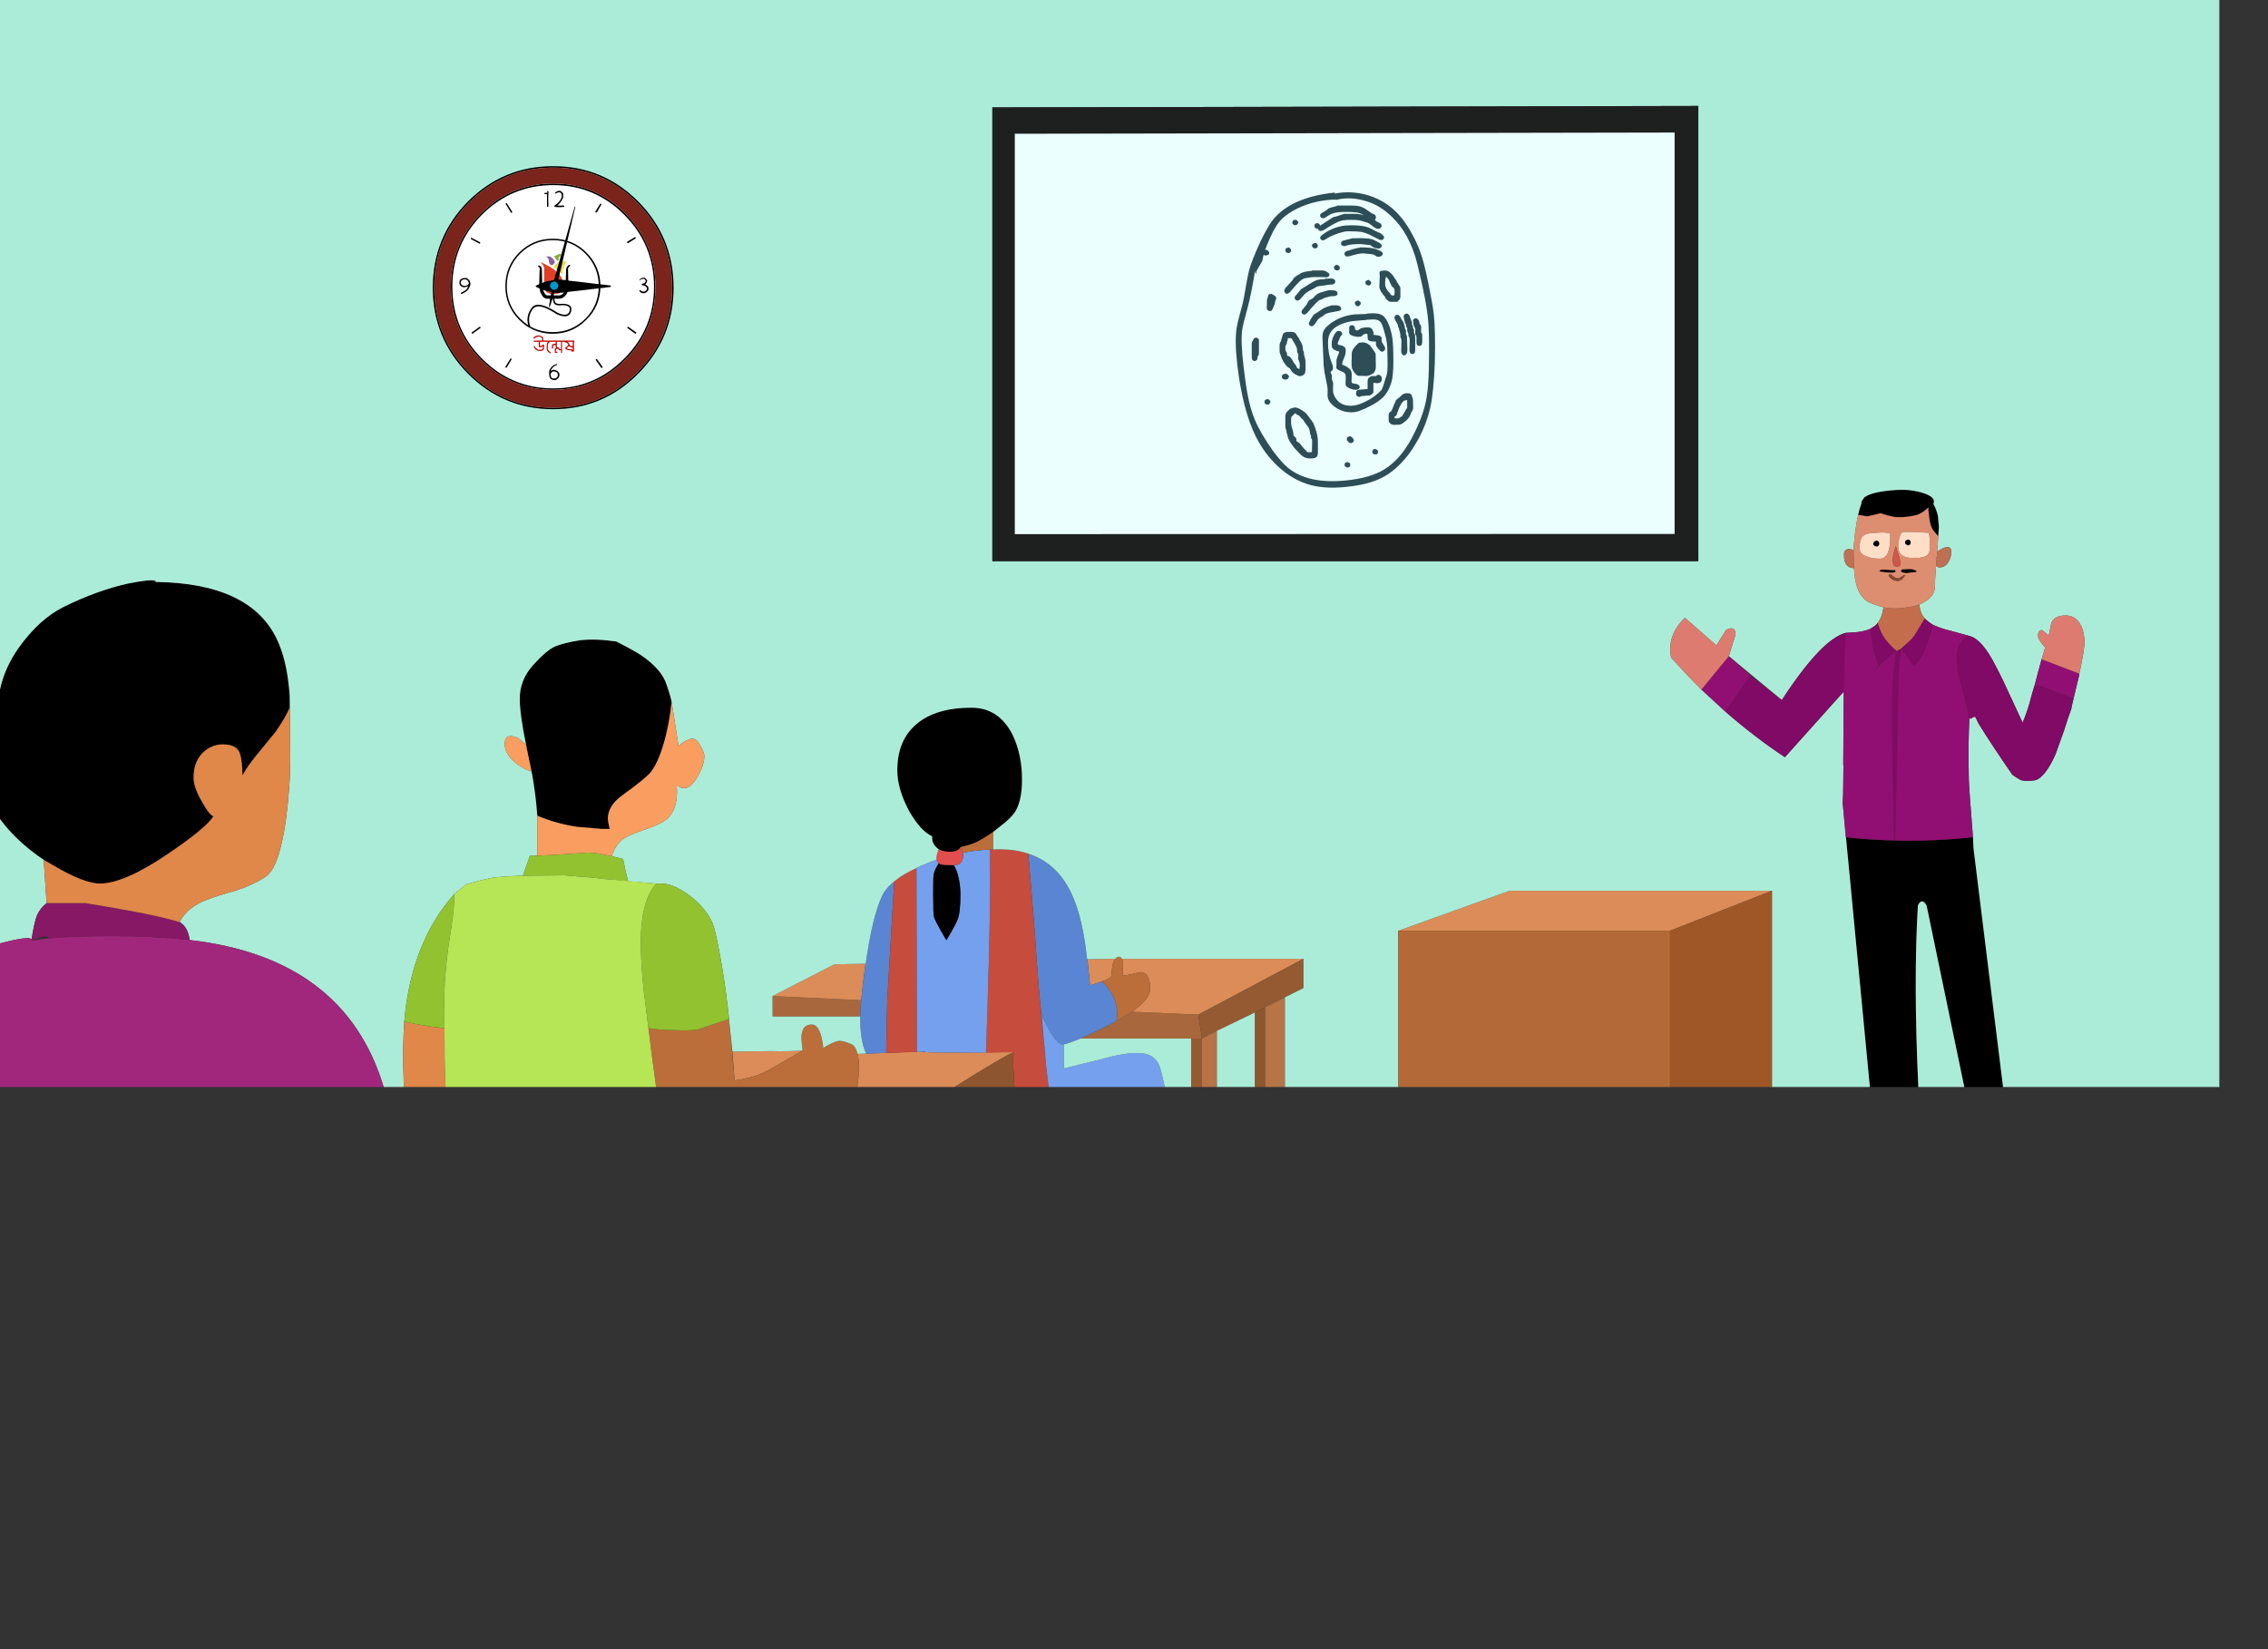 
<svg xmlns="http://www.w3.org/2000/svg" version="1.1" xmlns:xlink="http://www.w3.org/1999/xlink" preserveAspectRatio="none" x="0px" y="0px" width="550px" height="400px" viewBox="0 0 550 400">
<rect x="0" y="0" width="550" height="400" fill="#333333" stroke="none"/>
<defs>
<g id="Layer0_0_MEMBER_0_MEMBER_0_MEMBER_0_MEMBER_0_MEMBER_0_MEMBER_0_FILL">
<path fill="#A8673C" stroke="none" d="
M 209.05 248.95
L 209.1 248.45 187.6 247.45 187.6 252.4 208.85 252.4
Q 208.85 250.6 209.05 248.95
M 268.85 254.65
Q 264.45 256.8 262.25 257.75
L 291.75 257.75 290.85 251.95 274.7 251.25 268.85 254.65 Z"/>
</g>

<g id="Layer0_0_MEMBER_0_MEMBER_0_MEMBER_0_MEMBER_0_MEMBER_0_MEMBER_1_FILL">
<path fill="#DB8C58" stroke="none" d="
M 208.15 269.5
L 231.75 269.5
Q 243.75 261.95 246.1 261.05
L 233.4 261.15
Q 225.4 261.15 224.35 261
L 224.15 261.05
Q 224.1 261.05 224.1 260.9
L 210.3 261.4
Q 208.9 261.4 208.25 261.5 208.5 262.75 208.5 264.5 208.5 267.4 208.15 269.5
M 178.4 267.9
Q 183.4 267.25 186.8 265.3 190.2 263.4 194.9 260.65 191.75 260.9 187.15 260.8
L 177.85 260.9 178.4 267.9
M 210.15 239.6
L 202.6 239.75 187.6 247.45 209.1 248.45
Q 209.5 244.2 210.15 239.6
M 272.35 238.4
Q 272.6 238.7 272.6 239.75
L 272.5 242.25 272.6 242.4
Q 272.75 242.4 272.75 242.5 273.15 242.5 274.85 242.1 276.5 241.65 276.95 241.65 278.15 241.65 278.75 243.15 279.2 244.2 279.2 245.65 279.2 248.2 274.7 251.25
L 290.85 251.95 316.35 238.4 272.35 238.4
M 270 240.15
Q 270.2 239 270.75 238.4
L 263.95 238.5 264.6 244.85
Q 266.85 244.15 267.25 243.95
L 267.5 243.9
Q 269.25 243.3 269.7 242.7
L 270 240.15
M 405.25 231.6
L 429.95 221.9 366.35 221.9 339.35 231.6 405.25 231.6 Z"/>
</g>

<g id="Layer0_0_MEMBER_0_MEMBER_0_MEMBER_0_MEMBER_0_MEMBER_0_MEMBER_2_FILL">
<path fill="#5A85D2" stroke="none" d="
M 217.1 219.65
Q 214.85 221.45 214 223.5 211.8 228.45 210.25 239.15
L 210.15 239.6
Q 209.5 244.2 209.1 248.45
L 209.05 248.95
Q 208.85 250.6 208.85 252.4 208.8 258.35 210.3 261.4
L 215.15 261.25 215.4 248.7 217.1 219.65
M 249.6 212.9
Q 250.65 224.85 251.35 234.15 251.35 234.85 251.65 238.75 252.2 246.85 252.6 250
L 252.85 252.15 254 254.4
Q 256.55 259.15 257.85 259.15
L 258.25 259.15
Q 259.2 259 262.25 257.75 264.45 256.8 268.85 254.65
L 271 253.45
Q 271.9 247.95 267.5 243.9
L 267.25 243.95
Q 266.85 244.15 264.6 244.85
L 263.95 238.5 263.85 238.35
Q 263.05 230.65 261.25 225.45 257.9 215.6 249.6 212.9 Z"/>
</g>

<g id="Layer0_0_MEMBER_0_MEMBER_0_MEMBER_0_MEMBER_0_MEMBER_0_MEMBER_3_FILL">
<path fill="#C64C3E" stroke="none" d="
M 222.5 216.4
Q 219.1 217.95 217.1 219.65
L 215.4 248.7 215.15 261.25 222.6 261 222.5 216.4
M 251.35 234.15
Q 250.65 224.85 249.6 212.9 246.45 211.85 242.65 211.85
L 240.3 211.9 240.35 219.15
Q 240.35 227.25 240.05 239 239.85 244 239.75 249.75
L 239.35 261.15 246.1 261.05
Q 245.9 262.45 245.9 263
L 246.25 269.5 254.55 269.5
Q 254.35 268.15 253.85 263.5
L 252.6 250
Q 252.2 246.85 251.65 238.75 251.35 234.85 251.35 234.15 Z"/>
</g>

<g id="Layer0_0_MEMBER_0_MEMBER_0_MEMBER_0_MEMBER_0_MEMBER_0_MEMBER_4_FILL">
<path fill="#74A0EE" stroke="none" d="
M 231.55 215.7
Q 232.3 216.95 232.65 218.5 233.15 220.5 233.15 222.85 233.15 226.85 232.6 228.5 232.25 229.75 229.75 233.9 226.95 229.15 226.75 228.2 226.55 227.75 226.55 222.85 226.55 218.5 226.65 218.1 226.85 216.85 227.9 215.25 227.5 214.9 227.4 214.35 225.7 214.9 224.1 215.65 223.3 215.9 222.5 216.4
L 222.6 261 224.5 260.9 224.55 260.9 224.5 260.9
Q 224.394 260.913 224.35 261 225.4 261.15 233.4 261.15
L 239.35 261.15 239.75 249.75
Q 239.85 244 240.05 239 240.35 227.25 240.35 219.15
L 240.3 211.9
Q 236.95 212.05 233.85 212.65
L 233.85 213
Q 233.85 215.7 231.65 215.7
L 231.55 215.7
M 282.7 269.5
Q 281.95 265.85 281.45 264.5 280.25 261.25 276.1 261.25 272.7 261.25 267.75 262.65
L 258.25 265 258.25 259.15 257.85 259.15
Q 256.55 259.15 254 254.4
L 252.85 252.15 253.85 263.5
Q 254.35 268.15 254.55 269.5
L 282.7 269.5 Z"/>
</g>

<g id="Layer0_0_MEMBER_0_MEMBER_0_MEMBER_0_MEMBER_0_MEMBER_0_MEMBER_5_FILL">
<path fill="#000000" stroke="none" d="
M 231.55 215.7
Q 229.05 215.7 228.4 215.5
L 227.9 215.25
Q 226.85 216.85 226.65 218.1 226.55 218.5 226.55 222.85 226.55 227.75 226.75 228.2 226.95 229.15 229.75 233.9 232.25 229.75 232.6 228.5 233.15 226.85 233.15 222.85 233.15 220.5 232.65 218.5 232.3 216.95 231.55 215.7
M 155.9 164.9
Q 154.05 163.65 150.1 161.65
L 149.75 161.45
Q 144.6 160.7 140.85 161.15 137.05 161.75 134.85 162.65 132.8 163.55 129.5 167.2 126.25 170.85 126.3 175.4 126.3 179.05 127.8 186.4
L 129.15 192.95
Q 130.1 197.75 130.55 203.7 135.35 205.7 140.25 206.4
L 146.15 206.9 148.1 206.9
Q 147.65 204.95 147.65 204.45 147.65 201.25 151.3 198.65 156.65 194.8 158.1 193.1 160.25 190.25 161.75 184.15 162.85 179.5 163.1 175.9 162.55 173.6 161.55 171 160.15 167.85 155.9 164.9
M 37.25 147
Q 37.556 146.991 37.75 146.7 36.8 146.3 31.25 147.4 23.7 149.1 15.8 153 9.8 155.95 4.8 162.95 1.35 167.85 0.25 173.1
L 0.25 204.5
Q 4.3 210 10.85 214.4
L 13 215.65
Q 20.6 220.15 24.5 220.15 30.35 220.15 40.9 213 50.05 206.85 52 203.85 50.95 203.45 49.2 200.25 47.2 196.85 47.2 194.45 47.2 190.2 49.95 187.95 51.95 186.4 54.25 186.4 57.9 186.4 58.5 188.85 59 190.45 59.05 193.9 60.25 191.7 62.55 188.9
L 67.05 183.4
Q 69.3 180.2 70.55 177.4
L 70.5 174.5
Q 69.9 166.1 67.4 160.9 60.95 147.3 38 147
L 37.25 147
M 235.85 177.5
Q 227.25 177.5 222.6 181.4 217.85 185.3 217.85 192.7 217.85 197.35 220.9 202.9 223.6 207.45 226.3 208.7
L 226.3 209.15
Q 226.3 210.4 227.3 211.35
L 227.35 211.4 227.9 211.85
Q 228.95 212.45 230.6 212.45 232.5 212.45 233.15 211.4
L 233 211.35 233.35 211.25
Q 235.25 210.9 237.05 210.1 238.75 209.25 241.15 207.6
L 242.65 206.4
Q 245.55 204.25 246.6 202.45 248.1 199.75 248.1 194.9 248.1 188.8 245.75 183.95 242.4 177.5 235.85 177.5
M 459.6 209.7
Q 453.35 209.55 447.85 208.9
L 453.7 269.5 465.45 269.5
Q 464.25 243.65 465.35 225.45 466.3 223.5 467.45 225.45
L 476.6 269.5 486 269.5 478.85 211.75 478.7 208.9
Q 469.2 209.95 459.85 209.7
L 459.6 209.7
M 465 144.5
L 465.1 144.4
Q 464.25 143.9 463.75 143.9 463.45 143.85 462.7 143.9
L 461.6 143.95
Q 461.2 144.1 461.25 144.5 461.8 144.85 462.75 144.85 463.9 144.65 464.5 144.65 464.95 144.65 465 144.5
M 459.75 144.65
Q 459.95 144.5 459.95 144.35
L 459.85 144.15 458.45 144.1
Q 457.55 144 456.6 144 456.3 144 456 144.4 456.1 144.5 457.45 144.65 458.75 144.8 459.25 144.75
L 459.75 144.65
M 463 138.15
Q 463.2 138.15 463.5 137.85 463.6 137.7 463.6 137.4 463.6 137.05 463.45 136.9 463.05 136.7 462.95 136.7 462.85 136.7 462.35 137 462.2 137.15 462.25 137.45 462.25 137.85 462.5 137.9 462.75 138.15 463 138.15
M 455.25 136.95
L 454.75 137.2
Q 454.5 137.55 454.5 137.75 454.5 138.1 454.85 138.25 455 138.45 455.35 138.4 455.65 138.4 455.85 138.15 456 137.95 456 137.65 456 137.4 455.75 137.15 455.55 136.95 455.25 136.95
M 462 131.25
Q 463.95 131.1 465.25 130.7 466.55 130.2 467.95 128.9
L 467.85 129.4 468 130.45
Q 468.15 132.85 468.85 134.15 469.4 134.95 470.35 136
L 470.45 133.65 470.2 130.95
Q 469.85 129.45 469.2 128.25
L 469.1 128.15 469.25 127.45
Q 469.2 126.1 465.85 125.2 462.9 124.45 460 124.7 454.1 125.1 452.35 126.5
L 451.7 127.45 451.6 128.1
Q 451.15 129.35 450.85 130.75
L 451 130.75 453.1 131.1 456.35 130.35
Q 458.1 130.95 459.25 131.15 460.55 131.4 462 131.25 Z"/>
</g>

<g id="Layer0_0_MEMBER_0_MEMBER_0_MEMBER_0_MEMBER_0_MEMBER_0_MEMBER_6_FILL">
<path fill="#E04E4E" stroke="none" d="
M 227.4 214.35
Q 227.5 214.9 227.9 215.25
L 228.4 215.5
Q 229.05 215.7 231.55 215.7
L 231.65 215.7
Q 233.85 215.7 233.85 213
L 233.85 212.65 233.5 211.65
Q 233.4 211.5 233.15 211.4 232.5 212.45 230.6 212.45 228.95 212.45 227.9 211.85 227.35 213.1 227.35 214.1
L 227.4 214.35 Z"/>
</g>

<g id="Layer0_0_MEMBER_0_MEMBER_0_MEMBER_0_MEMBER_0_MEMBER_0_MEMBER_7_FILL">
<path fill="#BB6E3A" stroke="none" d="
M 241.1 211.9
L 241.15 207.6
Q 238.75 209.25 237.05 210.1 235.25 210.9 233.35 211.25
L 233.15 211.4
Q 233.4 211.5 233.5 211.65
L 233.85 212.65
Q 236.95 212.05 240.3 211.9
L 241.1 211.9
M 270.75 238.4
Q 270.2 239 270 240.15
L 269.7 242.7
Q 269.25 243.3 267.5 243.9 271.9 247.95 271 253.45
L 274.7 251.25
Q 279.2 248.2 279.2 245.65 279.2 244.2 278.75 243.15 278.15 241.65 276.95 241.65 276.5 241.65 274.85 242.1 273.15 242.5 272.75 242.5 272.75 242.4 272.6 242.4
L 272.5 242.25 272.6 239.75
Q 272.6 238.7 272.35 238.4 272 237.9 271.6 237.9 271.1 237.9 270.75 238.4
M 157.5 255.2
Q 158.3 262.05 159.35 269.5
L 208.15 269.5
Q 208.5 267.4 208.5 264.5 208.5 262.75 208.25 261.5 207.7 259.5 206.75 259.15 204.9 258.3 203.85 258.3 202.75 258.3 199.85 260.05 199.95 259.55 199.5 257.5 198.7 254.35 197.15 254.35 194.6 254.35 194.6 257.5 194.6 258.4 194.9 260.65 190.2 263.4 186.8 265.3 183.4 267.25 178.4 267.9
L 177.05 253.15 177.05 253 169.3 255.6
Q 167.65 255.85 163.35 255.7 158.9 255.55 157.5 255.2 Z"/>
</g>

<g id="Layer0_0_MEMBER_0_MEMBER_0_MEMBER_0_MEMBER_0_MEMBER_0_MEMBER_8_FILL">
<path fill="#955A32" stroke="none" d="
M 291.75 269.5
L 291.75 257.75 289.1 257.75 289.1 269.5 291.75 269.5
M 316.35 245.5
L 316.35 238.4 290.85 251.95 291.75 257.75 316.35 245.5 Z"/>
</g>

<g id="Layer0_0_MEMBER_0_MEMBER_0_MEMBER_0_MEMBER_0_MEMBER_0_MEMBER_9_FILL">
<path fill="#B67447" stroke="none" d="
M 311.85 269.5
L 311.85 247.75 307 250.15 307 269.5 311.85 269.5
M 291.75 269.5
L 295.35 269.5 295.35 255.9 291.75 257.75 291.75 269.5 Z"/>
</g>

<g id="Layer0_0_MEMBER_0_MEMBER_0_MEMBER_0_MEMBER_0_MEMBER_0_MEMBER_10_FILL">
<path fill="#ABECD8" stroke="none" d="
M 262 337.1
Q 258.95 338.35 258 338.5
L 258 344.35 267.5 342
Q 272.45 340.6 275.85 340.6 280 340.6 281.2 343.85 281.7 345.2 282.45 348.85
L 288.85 348.85 288.85 337.1 262 337.1
M 304.35 330.75
L 295.1 335.25 295.1 348.85 304.35 348.85 304.35 330.75
M 10.6 293.75
Q 4.05 289.35 0 283.85
L 0 314.05 0.05 314
Q 7.45 312.05 7.65 313.1 8.2 309.45 8.9 307.35 9.7 305.5 11.3 304.25
L 10.6 293.75
M 467.2 304.8
Q 466.05 302.85 465.1 304.8 464 323 465.2 348.85
L 476.35 348.85 467.2 304.8
M 469 206.8
L 468.85 207.5 468.95 207.6
Q 469.6 208.8 469.95 210.3
L 470.2 213 469.75 219 471.1 218.2
Q 471.55 217.95 472.2 217.95 472.8 217.9 473 218.2 473.1 218.3 473.2 219 473.2 220.4 472.45 221.6 471.65 222.8 470.5 222.8 470 222.9 469.6 222.5
L 469.5 222.5
Q 469.2 226.2 469.25 227.25 469.25 229.95 466.35 231.35 465.95 231.65 465.5 231.8
L 465.5 232.2
Q 465.65 233.9 466.75 235.2 467.55 236 468.75 236.75
L 469.35 237
Q 470.75 237.65 473.25 238.25
L 477.75 239.5
Q 480.75 240.35 484 246.8 485.7 250 487.95 255
L 490.5 260.5
Q 491.85 257.2 492.5 254.5 492.65 253.85 493.5 251.1 493.9 249.4 495.1 245.1
L 495.95 242.25 495.5 241.7
Q 494.25 240.25 494.25 239.5 494.2 239 494.35 238.6 494.6 238.1 495.1 238 495.3 238 495.85 238.55
L 496.85 239.35
Q 497.35 236.6 497.5 236.2 498.3 234.6 500.5 234.5 502.9 234.3 504.25 236.25 505.35 237.8 505.5 240.75 505.65 241.95 504.25 248.6
L 504.2 249 502.35 256.75 502.35 257
Q 501.55 259.15 500.5 262.5
L 498.45 268.2
Q 495.9 273.85 493.5 274.45 490.9 274.85 489.75 274.25 488.25 273.35 488 273.1 482.95 265.8 479.85 260.75
L 479 259.05 478.5 259.1
Q 478.1 259.5 477.95 259.5 477.7 259.5 477.6 259.35 477.25 265.35 477.45 274.3 477.45 275.7 478.45 288.25
L 478.6 291.1 485.75 348.85 538.2 348.85 538.2 85.2 0 85.2 0 252.45
Q 1.1 247.2 4.55 242.3 9.55 235.3 15.55 232.35 23.45 228.45 31 226.75 36.55 225.65 37.5 226.05
L 37.55 226
Q 37.75 225.95 37.75 226.35 60.7 226.65 67.15 240.25 69.65 245.45 70.25 253.85
L 70.4 268.7
Q 70.4 276.1 69.3 284.25 67.65 295.75 64.4 297.85 61.55 299.75 57.25 301.2 52.15 302.6 50.15 303.45 45.35 305.25 43.55 308.85 45.55 309.95 46 313.2 83.6 317.5 93.05 348.85
L 98 348.85 97.9 347.65
Q 97.6 338.8 98.05 332.95
L 98.15 331.75
Q 100 313.55 110.15 302.05 112.25 300.35 113 299.75 115.45 298.9 119.4 298.1 121.85 297.75 126.8 297.6
L 128.5 292.8 130.3 292.75 130.3 283.05
Q 129.85 277.1 128.9 272.3 127.15 271.9 125.05 270.25 122.4 268.05 122.4 265.7 122.4 263.75 123.8 263.75 125 263.75 125.8 264.35
L 127.55 265.75
Q 126.05 258.4 126.05 254.75 126 250.2 129.25 246.55 132.55 242.9 134.6 242 136.8 241.1 140.6 240.5 144.35 240.05 149.5 240.8
L 149.85 241
Q 153.8 243 155.65 244.25 159.9 247.2 161.3 250.35 162.3 252.95 162.85 255.25
L 164.55 266.2
Q 164.8 265.8 165.9 265.1 167.25 264.35 167.9 264.35 169 264.35 169.9 266.2 170.8 267.7 170.8 268.55 170.8 270.95 168.9 274 166.65 277.7 164.1 275.6 164.55 280.9 162.15 283.45 160.7 284.95 156.55 286.35 152.1 287.8 150.6 289.1 149.05 290.6 148.35 292.85
L 151.1 293.55
Q 151.8 297.1 152.3 298.95
L 159.15 299.5 160.55 299.5
Q 163.9 299.65 168.1 303.1 172.35 306.75 173.3 310.7 175.45 319.7 176.8 332.35
L 176.8 332.5 177.6 340.25 186.9 340.15
Q 191.5 340.25 194.65 340 194.35 337.75 194.35 336.85 194.35 335.9 194.6 335.25 195.1 333.7 196.9 333.7 198.45 333.7 199.25 336.85 199.7 338.9 199.6 339.4 202.5 337.65 203.6 337.65 204.65 337.65 206.5 338.5 207.45 338.85 208 340.85 208.65 340.75 210.05 340.75 208.55 337.7 208.6 331.75
L 187.35 331.75 187.35 326.8 202.35 319.1 209.9 318.95 210 318.5
Q 211.55 307.8 213.75 302.85 214.6 300.8 216.85 299 218.85 297.3 222.25 295.75 223.05 295.25 223.85 295 225.45 294.25 227.15 293.7
L 227.1 293.45
Q 227.1 292.45 227.65 291.2
L 227.1 290.75 227.05 290.7
Q 226.05 289.75 226.05 288.5
L 226.05 288.05
Q 223.35 286.8 220.65 282.25 217.6 276.7 217.6 272.05 217.6 264.65 222.35 260.75 227 256.85 235.6 256.85 242.15 256.85 245.5 263.3 247.85 268.15 247.85 274.25 247.85 279.1 246.35 281.8 245.3 283.6 242.4 285.75
L 240.9 286.95 240.85 291.25 242.4 291.2
Q 246.2 291.2 249.35 292.25 257.65 294.95 261 304.8 262.8 310 263.6 317.7
L 263.7 317.85 270.5 317.75
Q 270.85 317.25 271.35 317.25 271.75 317.25 272.1 317.75
L 316.1 317.75 316.1 324.85 311.6 327.1 311.6 348.85 339.1 348.85 339.1 310.95 366.1 301.25 429.7 301.25 429.7 348.85 453.45 348.85 446.85 279.8
Q 447 278.25 447 275.1 447 271.6 447.1 271
L 447 270.75 447.1 252.95 432.85 268.85
Q 425.65 264.1 418.35 257.75
L 412.6 252.45
Q 409.1 248.95 405.25 244.7 404.2 239.25 408.6 235.05
L 416.25 241.75 418.6 237.95
Q 420.95 236.85 420.85 239.2
L 419.25 244.35 432.1 255
Q 441.75 240.2 447.6 238.7
L 449.35 238.6
Q 451.95 238.45 453.6 237.7
L 454.75 236.95
Q 455.05 236.7 455.35 236.25 456.45 234.95 456.75 232.5 454.75 232 453.1 231.2 449.9 229.45 449.6 223 448.45 223 447.85 222.25 447.3 221.6 447.2 220.45 447.15 219.55 447.25 219.1 447.45 218.5 448.25 218.35 449.05 218.35 449.5 218.75 449.7 214.45 450.6 210.1 450.9 208.7 451.35 207.45
L 451.45 206.8 452.1 205.85
Q 453.85 204.45 459.75 204.05 462.65 203.8 465.6 204.55 468.95 205.45 469 206.8
M 411.85 110.9
L 411.85 221.3 240.65 221.3 240.65 111.25 411.85 110.9 Z"/>
</g>

<g id="Layer0_0_MEMBER_0_MEMBER_0_MEMBER_0_MEMBER_0_MEMBER_0_MEMBER_11_FILL">
<path fill="#8E5630" stroke="none" d="
M 307 269.5
L 307 250.15 304.6 251.4 304.6 269.5 307 269.5
M 245.9 263
Q 245.9 262.45 246.1 261.05 243.75 261.95 231.75 269.5
L 246.25 269.5 245.9 263 Z"/>
</g>

<g id="Layer0_0_MEMBER_0_MEMBER_0_MEMBER_0_MEMBER_0_MEMBER_0_MEMBER_12_FILL">
<path fill="#A1277D" stroke="none" d="
M 7.9 234
L 7.9 233.75
Q 7.7 232.7 0.3 234.65
L 0.25 234.7 0.25 269.5 93.3 269.5
Q 83.85 238.15 46.25 233.85 37.25 232.9 27.75 232.9 18.25 232.9 12.05 233.45
L 7.9 234 Z"/>
</g>

<g id="Layer0_0_MEMBER_0_MEMBER_0_MEMBER_0_MEMBER_0_MEMBER_0_MEMBER_13_FILL">
<path fill="#871866" stroke="none" d="
M 46.25 233.85
Q 45.8 230.6 43.8 229.5 41.7 228.85 38.4 228.1 32.85 226.85 21 224.9
L 11.55 224.9
Q 9.95 226.15 9.15 228 8.45 230.1 7.9 233.75
L 7.9 234
Q 11.9 232.25 12.05 233.45 18.25 232.9 27.75 232.9 37.25 232.9 46.25 233.85 Z"/>
</g>

<g id="Layer0_0_MEMBER_0_MEMBER_0_MEMBER_0_MEMBER_0_MEMBER_0_MEMBER_14_FILL">
<path fill="#E0874A" stroke="none" d="
M 108.3 269.5
L 108.15 266
Q 108.05 262.85 108.05 255.2
L 107.4 255.2
Q 101.75 254.5 98.3 253.6 97.85 259.45 98.15 268.3
L 98.25 269.5 108.3 269.5
M 62.55 188.9
Q 60.25 191.7 59.05 193.9 59 190.45 58.5 188.85 57.9 186.4 54.25 186.4 51.95 186.4 49.95 187.95 47.2 190.2 47.2 194.45 47.2 196.85 49.2 200.25 50.95 203.45 52 203.85 50.05 206.85 40.9 213 30.35 220.15 24.5 220.15 20.6 220.15 13 215.65
L 10.85 214.4 11.55 224.9 21 224.9
Q 32.85 226.85 38.4 228.1 41.7 228.85 43.8 229.5 45.6 225.9 50.4 224.1 52.4 223.25 57.5 221.85 61.8 220.4 64.65 218.5 67.9 216.4 69.55 204.9 70.65 196.75 70.65 189.35
L 70.55 177.4
Q 69.3 180.2 67.05 183.4
L 62.55 188.9 Z"/>
</g>

<g id="Layer0_0_MEMBER_0_MEMBER_0_MEMBER_0_MEMBER_0_MEMBER_0_MEMBER_15_FILL">
<path fill="#92C230" stroke="none" d="
M 109.65 231.15
Q 110.55 225.25 110.4 222.7 100.25 234.2 98.4 252.4
L 98.3 253.6
Q 101.75 254.5 107.4 255.2
L 108.05 255.2 108 248.35
Q 108 241.1 109.65 231.15
M 148.6 213.5
L 147.65 213.35
Q 144.85 212.65 142.85 212.65 134.45 213.25 130.55 213.4
L 128.75 213.45 127.05 218.25 137.75 218.15 137.6 218.2 144.35 218.75
Q 146.6 219.1 148.15 219.15
L 152.55 219.6
Q 152.05 217.75 151.35 214.2
L 148.6 213.5
M 160.8 220.15
L 159.4 220.15
Q 158.1 221.6 157.15 223.95 155.65 228.1 155.65 234.45 155.65 238.9 156.3 245.65
L 157.5 255.2
Q 158.9 255.55 163.35 255.7 167.65 255.85 169.3 255.6
L 177.05 253
Q 175.7 240.35 173.55 231.35 172.6 227.4 168.35 223.75 164.15 220.3 160.8 220.15 Z"/>
</g>

<g id="Layer0_0_MEMBER_0_MEMBER_0_MEMBER_0_MEMBER_0_MEMBER_0_MEMBER_16_FILL">
<path fill="#B6E556" stroke="none" d="
M 159.4 220.15
L 148.15 219.15
Q 146.6 219.1 144.35 218.75
L 137.6 218.2 137.35 218.15 127.05 218.25
Q 122.1 218.4 119.65 218.75 115.7 219.55 113.25 220.4 112.5 221 110.4 222.7 110.55 225.25 109.65 231.15 108 241.1 108 248.35
L 108.05 255.2
Q 108.05 262.85 108.15 266
L 108.3 269.5 159.35 269.5
Q 158.3 262.05 157.5 255.2
L 156.3 245.65
Q 155.65 238.9 155.65 234.45 155.65 228.1 157.15 223.95 158.1 221.6 159.4 220.15 Z"/>
</g>

<g id="Layer0_0_MEMBER_0_MEMBER_0_MEMBER_0_MEMBER_0_MEMBER_0_MEMBER_17_FILL">
<path fill="#F99E60" stroke="none" d="
M 126.05 185
Q 125.25 184.4 124.05 184.4 122.65 184.4 122.65 186.35 122.65 188.7 125.3 190.9 127.4 192.55 129.15 192.95
L 127.8 186.4 126.05 185
M 164.35 196.25
Q 166.9 198.35 169.15 194.65 171.05 191.6 171.05 189.2 171.05 188.35 170.15 186.85 169.25 185 168.15 185 167.5 185 166.15 185.75 165.05 186.45 164.8 186.85
L 163.1 175.9
Q 162.85 179.5 161.75 184.15 160.25 190.25 158.1 193.1 156.65 194.8 151.3 198.65 147.65 201.25 147.65 204.45 147.65 204.95 148.1 206.9
L 146.15 206.9 140.25 206.4
Q 135.35 205.7 130.55 203.7
L 130.55 213.4
Q 134.45 213.25 142.85 212.65 144.85 212.65 147.65 213.35
L 148.6 213.5
Q 149.3 211.25 150.85 209.75 152.35 208.45 156.8 207 160.95 205.6 162.4 204.1 164.8 201.55 164.35 196.25 Z"/>
</g>

<g id="Layer0_0_MEMBER_0_MEMBER_0_MEMBER_0_MEMBER_0_MEMBER_0_MEMBER_18_FILL">
<path fill="#B46A38" stroke="none" d="
M 405.25 269.5
L 405.25 231.6 339.35 231.6 339.35 269.5 405.25 269.5 Z"/>
</g>

<g id="Layer0_0_MEMBER_0_MEMBER_0_MEMBER_0_MEMBER_0_MEMBER_0_MEMBER_19_FILL">
<path fill="#9F5727" stroke="none" d="
M 429.95 221.9
L 405.25 231.6 405.25 269.5 429.95 269.5 429.95 221.9 Z"/>
</g>

<g id="Layer0_0_MEMBER_0_MEMBER_0_MEMBER_0_MEMBER_0_MEMBER_0_MEMBER_20_FILL">
<path fill="#800A65" stroke="none" d="
M 460.2 163.75
L 460 163.85
Q 459.2 168.9 459.1 175.85 458.95 182.65 459.6 209.7
L 459.85 209.7 460.6 174.4
Q 460.5 168.75 461.25 163.15 461 163.35 460.2 163.75
M 455.6 156.9
Q 455.3 157.35 455 157.6
L 453.85 158.35
Q 454.25 162.35 454.6 163.65 454.85 165.1 455.85 167.2
L 455.95 167.35
Q 459.15 164.45 460 163.85
L 460.1 163.65
Q 457.85 161.7 456.85 159.95 456.2 158.85 455.6 156.9
M 469 157.4
Q 467.8 156.65 467 155.85 464.5 160.1 464 160.6 463.55 161.15 461.25 163.15
L 464.45 167.5
Q 465.6 166.05 466.6 164.5 467.45 163.05 469 157.4
M 418.6 178.4
Q 425.9 184.75 433.1 189.5
L 447.35 173.6
Q 447.4 169.3 447.85 159.35 442 160.85 432.35 175.65
L 424.75 169.65 418.6 178.4
M 502.6 177.4
L 503.1 175.2 493.75 171.75
Q 492.9 174.5 492.75 175.15 492.1 177.85 490.75 181.15
L 488.2 175.65
Q 485.95 170.65 484.25 167.45 481 161 478 160.15
L 477.35 159.95
Q 474.55 162.25 474.75 165.15
L 474.95 168
Q 474.95 168.9 475.1 169.4 476.9 176.1 477.35 178.25 477.5 179.65 477.85 180 477.95 180.15 478.2 180.15 478.35 180.15 478.75 179.75
L 479.25 179.7 480.1 181.4
Q 483.2 186.45 488.25 193.75 488.5 194 490 194.9 491.15 195.5 493.75 195.1 496.15 194.5 498.7 188.85
L 500.75 183.15
Q 501.8 179.8 502.6 177.65
L 502.6 177.4 Z"/>
</g>

<g id="Layer0_0_MEMBER_0_MEMBER_0_MEMBER_0_MEMBER_0_MEMBER_0_MEMBER_21_FILL">
<path fill="#910F73" stroke="none" d="
M 454.6 163.65
Q 454.25 162.35 453.85 158.35 452.2 159.1 449.6 159.25
L 447.85 159.35
Q 447.4 169.3 447.35 173.6
L 447.25 191.4 447.35 191.65
Q 447.25 192.25 447.25 195.75 447.25 198.9 447.1 200.45
L 447.85 208.9
Q 453.35 209.55 459.6 209.7 458.95 182.65 459.1 175.85 459.2 168.9 460 163.85 459.15 164.45 455.95 167.35
L 454.7 168.45 455.85 167.2
Q 454.85 165.1 454.6 163.65
M 477.35 159.95
L 473.5 158.9
Q 471 158.3 469.6 157.65
L 469 157.4
Q 467.45 163.05 466.6 164.5 465.6 166.05 464.45 167.5
L 461.25 163.15
Q 460.5 168.75 460.6 174.4
L 459.85 209.7
Q 469.2 209.95 478.7 208.9 477.7 196.35 477.7 194.95 477.5 186 477.85 180 477.5 179.65 477.35 178.25 476.9 176.1 475.1 169.4 474.95 168.9 474.95 168
L 474.75 165.15
Q 474.55 162.25 477.35 159.95
M 424.75 169.65
L 419.5 165 412.85 173.1 418.6 178.4 424.75 169.65
M 504.5 169.25
L 495.35 165.75
Q 494.15 170.05 493.75 171.75
L 503.1 175.2 504.45 169.65 504.5 169.25 Z"/>
</g>

<g id="Layer0_0_MEMBER_0_MEMBER_0_MEMBER_0_MEMBER_0_MEMBER_0_MEMBER_22_FILL">
<path fill="#C46D4D" stroke="none" d="
M 467 155.85
Q 465.9 154.55 465.75 152.85
L 465.75 152.45
Q 464 153.1 460.75 153.4 458.6 153.5 457 153.15 456.7 155.6 455.6 156.9 456.2 158.85 456.85 159.95 457.85 161.7 460.1 163.65
L 460.2 163.75
Q 461 163.35 461.25 163.15 463.55 161.15 464 160.6 464.5 160.1 467 155.85 Z"/>
</g>

<g id="Layer0_0_MEMBER_0_MEMBER_0_MEMBER_0_MEMBER_0_MEMBER_0_MEMBER_23_FILL">
<path fill="#DE7B70" stroke="none" d="
M 419.5 165
L 421.1 159.85
Q 421.2 157.5 418.85 158.6
L 416.5 162.4 408.85 155.7
Q 404.45 159.9 405.5 165.35 409.35 169.6 412.85 173.1
L 419.5 165
M 497.75 156.85
Q 497.6 157.25 497.1 160
L 496.1 159.2
Q 495.55 158.65 495.35 158.65 494.85 158.75 494.6 159.25 494.45 159.65 494.5 160.15 494.5 160.9 495.75 162.35
L 496.2 162.9 495.35 165.75 504.5 169.25
Q 505.9 162.6 505.75 161.4 505.6 158.45 504.5 156.9 503.15 154.95 500.75 155.15 498.55 155.25 497.75 156.85 Z"/>
</g>

<g id="Layer0_0_MEMBER_0_MEMBER_0_MEMBER_0_MEMBER_0_MEMBER_0_MEMBER_24_FILL">
<path fill="#BD7053" stroke="none" d="
M 472.7 142.25
Q 473.45 141.05 473.45 139.65 473.35 138.95 473.25 138.85 473.05 138.55 472.45 138.6 471.8 138.6 471.35 138.85
L 470 139.65 469.95 140.95 469.7 141.15 469.75 141.85 469.85 141.85 469.75 143.15 469.85 143.15
Q 470.25 143.55 470.75 143.45 471.9 143.45 472.7 142.25
M 449.85 143.65
L 449.75 139.4
Q 449.3 139 448.5 139 447.7 139.15 447.5 139.75 447.4 140.2 447.45 141.1 447.55 142.25 448.1 142.9 448.7 143.65 449.85 143.65 Z"/>
</g>

<g id="Layer0_0_MEMBER_0_MEMBER_0_MEMBER_0_MEMBER_0_MEMBER_0_MEMBER_25_FILL">
<path fill="#DE8E70" stroke="none" d="
M 459.25 131.15
Q 458.1 130.95 456.35 130.35
L 453.1 131.1 451 130.75 450.85 130.75
Q 449.95 135.1 449.75 139.4
L 449.85 143.65
Q 450.15 150.1 453.35 151.85 455 152.65 457 153.15 458.6 153.5 460.75 153.4 464 153.1 465.75 152.45 466.2 152.3 466.6 152 469.5 150.6 469.5 147.9 469.45 146.85 469.75 143.15
L 469.85 141.85 469.75 141.85 469.7 141.15 469.95 140.95 470 139.65 470.35 136
Q 469.4 134.95 468.85 134.15 468.15 132.85 468 130.45
L 467.85 129.4 467.95 128.9
Q 466.55 130.2 465.25 130.7 463.95 131.1 462 131.25 460.55 131.4 459.25 131.15
M 456.95 135
Q 457.85 135.05 458.6 135.25 458.7 138.1 458.25 139.4 457.75 141.2 456.25 141.35 454.65 141.4 453 140.85 451.35 140.25 451.25 139.15 451.1 136.95 451.95 135.95 452.6 135.25 454.25 135.15 456.3 135 456.95 135
M 460.85 140.95
L 461.1 142.15
Q 461.1 142.95 461 143.1 460.8 143.25 460.35 143.25 459.3 143.3 459.25 142.15 459.2 141.25 459.5 139.95
L 460 138.25
Q 460.45 140.1 460.85 140.95
M 459.85 144.15
L 459.95 144.35
Q 459.95 144.5 459.75 144.65
L 459.25 144.75
Q 458.75 144.8 457.45 144.65 456.1 144.5 456 144.4 456.3 144 456.6 144 457.55 144 458.45 144.1
L 459.85 144.15
M 458.35 145.25
L 458.85 145.2
Q 459.85 146.15 460.5 146.15 460.9 146.1 461.45 145.7 461.85 145.35 462 145.35
L 462.25 145.4
Q 461.65 146.3 461.25 146.5 460.7 146.8 460.35 146.75
L 459.6 146.65 458.75 146.1
Q 458.25 145.6 458.25 145.5
L 458.35 145.25
M 463.75 143.9
Q 464.25 143.9 465.1 144.4
L 465 144.5
Q 464.95 144.65 464.5 144.65 463.9 144.65 462.75 144.85 461.8 144.85 461.25 144.5 461.2 144.1 461.6 143.95
L 462.7 143.9
Q 463.45 143.85 463.75 143.9
M 463.35 141.15
Q 460.85 140.85 460.6 138.9 460.5 137.4 460.85 136.4 461.15 134.95 461.85 134.9 463.9 134.8 468 135.1
L 468.2 136.25
Q 468.35 139.1 468.1 139.75 467.8 140.85 465.85 141.1
L 465.85 141.15 465.75 141.15
Q 465.45 141.1 463.35 141.15 Z"/>
</g>

<g id="Layer0_0_MEMBER_0_MEMBER_0_MEMBER_0_MEMBER_0_MEMBER_0_MEMBER_26_FILL">
<path fill="#FEDEC7" stroke="none" d="
M 460.6 138.9
Q 460.85 140.85 463.35 141.15 465.45 141.1 465.75 141.15
L 465.85 141.15 465.85 141.1
Q 467.8 140.85 468.1 139.75 468.35 139.1 468.2 136.25
L 468 135.1
Q 463.9 134.8 461.85 134.9 461.15 134.95 460.85 136.4 460.5 137.4 460.6 138.9
M 463.45 136.9
Q 463.6 137.05 463.6 137.4 463.6 137.7 463.5 137.85 463.2 138.15 463 138.15 462.75 138.15 462.5 137.9 462.25 137.85 462.25 137.45 462.2 137.15 462.35 137 462.85 136.7 462.95 136.7 463.05 136.7 463.45 136.9
M 458.6 135.25
Q 457.85 135.05 456.95 135 456.3 135 454.25 135.15 452.6 135.25 451.95 135.95 451.1 136.95 451.25 139.15 451.35 140.25 453 140.85 454.65 141.4 456.25 141.35 457.75 141.2 458.25 139.4 458.7 138.1 458.6 135.25
M 454.85 138.25
Q 454.5 138.1 454.5 137.75 454.5 137.55 454.75 137.2
L 455.25 136.95
Q 455.55 136.95 455.75 137.15 456 137.4 456 137.65 456 137.95 455.85 138.15 455.65 138.4 455.35 138.4 455 138.45 454.85 138.25 Z"/>
</g>

<g id="Layer0_0_MEMBER_0_MEMBER_0_MEMBER_0_MEMBER_0_MEMBER_0_MEMBER_27_FILL">
<path fill="#874830" stroke="none" d="
M 460.5 146.15
Q 459.85 146.15 458.85 145.2
L 458.35 145.25 458.25 145.5
Q 458.25 145.6 458.75 146.1
L 459.6 146.65 460.35 146.75
Q 460.7 146.8 461.25 146.5 461.65 146.3 462.25 145.4
L 462 145.35
Q 461.85 145.35 461.45 145.7 460.9 146.1 460.5 146.15 Z"/>
</g>

<g id="Layer0_0_MEMBER_0_MEMBER_0_MEMBER_0_MEMBER_0_MEMBER_0_MEMBER_28_FILL">
<path fill="#CD5749" stroke="none" d="
M 461 143.1
Q 461.1 142.95 461.1 142.15
L 460.85 140.95
Q 460.45 140.1 460 138.25
L 459.5 139.95
Q 459.2 141.25 459.25 142.15 459.3 143.3 460.35 143.25 460.8 143.25 461 143.1 Z"/>
</g>

<g id="Layer0_0_MEMBER_0_MEMBER_0_MEMBER_0_MEMBER_0_MEMBER_0_MEMBER_29_FILL">
<path fill="#1E2020" stroke="none" d="
M 412.1 141.95
L 412.1 31.55 240.9 31.9 240.9 141.95 412.1 141.95
M 406.35 38
L 406.35 135.35 246.35 135.4 246.35 38.3 406.35 38 Z"/>
</g>

<g id="Layer0_0_MEMBER_0_MEMBER_0_MEMBER_0_MEMBER_0_MEMBER_0_MEMBER_30_FILL">
<path fill="#ECFFFF" stroke="none" d="
M 406.1 129.5
L 406.1 32.15 246.1 32.45 246.1 129.55 406.1 129.5 Z"/>
</g>

<g id="Layer0_0_MEMBER_0_MEMBER_0_MEMBER_0_MEMBER_0_MEMBER_0_MEMBER_30_MEMBER_0_FILL">
<path fill="#2D4E56" stroke="none" d="
M 346.3 68.3
Q 345.25 63.35 344.55 61.5 343.7 58.9 341.9 55.8 340.35 53.2 338.85 51.7 336 48.7 331.9 47.4 327.75 46.15 323.7 46.95
L 323.7 46.7
Q 312.9 47.85 308.55 53.5 307.5 54.85 305.7 58.5 303.5 63.3 302.9 65.6 302.55 67 302.1 69.65 301.65 72.4 301.35 73.65 301.25 74 300.6 76.45 300.15 78.1 299.95 79.2 299.35 82.45 300.05 88.5 301.35 99.45 304.55 105.9 306.7 110.15 309.95 113.15 313.45 116.4 317.65 117.6 321.8 118.75 327.65 117.95 332.65 117.35 335.9 115.45 339.3 113.45 342.1 109.5 345.55 104.55 346.85 98.85 347.65 95.3 347.95 88.1 348.15 80.15 347.7 76.2 347.4 73.65 346.3 68.3
M 336.2 51.4
Q 341 55.2 343.2 62.2 343.65 63.65 344.4 67 345.9 73.45 346.25 76.9 346.7 80.65 346.5 89.35 346.4 93.75 345.95 96.45 345.3 100.35 343.1 104.8 340.05 111.2 335.7 113.85 332.2 116 326.2 116.55 317.25 117.4 312.45 113.55 310.85 112.25 308.7 109.35 305.6 104.95 304.3 101.8 303.15 99.05 302.5 95.4 302.05 93.1 301.55 88.75 300.85 82.8 301.25 79.9 301.4 78.8 302.65 74.25 303.4 71.45 304.4 65.5 304.35 66.05 304.6 66.5
L 304.7 65.75 306.05 63.4 306.1 63.4
Q 306.15 62.95 306.25 62.55 306.3 62.25 306.45 61.8 306.9 62.1 307.3 61.9 307.95 61.7 307.75 61.15 307.7 60.95 307.4 60.75 307.2 60.55 306.9 60.55
L 306.8 60.6 306.75 60.6
Q 306.85 60.4 306.95 60.25 307.05 59.9 307.2 59.55 308.85 55.45 310.2 53.85 311.7 52 314.75 50.5 319 48.5 323.9 48.4
L 323.95 48.5
Q 327.05 47.7 330.4 48.55 333.6 49.3 336.2 51.4
M 313.8 98.85
L 313.85 98.85 313.25 99
Q 312.75 99.15 312.2 99.8 311.9 100.1 311.85 100.25 311.7 100.5 311.7 101.1
L 311.7 103.25
Q 311.7 103.75 311.8 104
L 311.95 104.4 312.05 105.05 312.2 105.5 312.35 106.2 312.75 107.05 313.8 108.55 315.15 110
Q 316 110.85 316.65 111.05 317.05 111.2 317.85 111.2 319 111.2 319.35 110.75 319.6 110.4 319.6 109.7
L 319.6 107.5
Q 319.6 106.5 319.5 105.95 319.4 105.2 319 103.95 318.6 102.75 318.25 102.25
L 316.9 100.45
Q 316.5 100 315.8 99.55 314.55 98.7 313.8 98.85
M 313.9 100.35
Q 314 100.25 314.25 100.25 314.25 100.5 314.55 100.6
L 314.95 100.75
Q 315.15 100.9 315.5 101.35
L 316.05 101.85 316.3 102.3 317.3 103.65
Q 317.55 104.15 317.55 104.3 317.65 104.6 317.7 105.25
L 317.95 105.75
Q 317.95 105.9 317.9 106.2
L 318.1 106.45
Q 318.2 106.65 318.2 107
L 318.15 109.65 317.1 109.7
Q 316 108.6 315.75 108.25 315.3 107.6 315.1 107.45 314.45 107.05 314.4 107 314.4 106.4 314.25 106.15 313.8 105.85 313.7 105.6
L 313.55 104.55 313.2 103.4
Q 313.1 103.1 313.1 102.55
L 313.1 101.55
Q 313.1 101.25 313.2 101.1 313.25 100.95 313.55 100.75 313.85 100.55 313.9 100.35
M 308.05 97.35
L 307.95 97.15
Q 307.8 96.9 307.35 96.75
L 307.35 96.85
Q 307.2 96.75 306.8 97
L 306.7 97.2 306.65 97.35
Q 306.65 97.75 306.75 97.9
L 307 98.05 307.45 98.15
Q 307.7 98.15 307.85 97.95
L 307.95 97.75
Q 308.15 97.6 308.05 97.35
M 311 90.9
L 310.85 91.35
Q 310.85 91.85 311.35 92 311.8 92.15 312.15 91.95
L 312.35 91.85 312.6 91.35
Q 312.6 91.2 312.4 91
L 312.2 90.8
Q 312.05 90.65 311.6 90.65
L 311.5 90.7
Q 311.1 90.8 311 90.9
M 314.65 81.6
Q 314.4 81.1 314.25 80.9 313.9 80.5 313.1 80.5
L 311.85 80.5 311.9 80.55
Q 311.85 80.65 311.55 80.65 311.3 80.7 311.1 81.1
L 310.6 82.8 310.4 83.2
Q 310.3 83.4 310.3 83.9
L 310.3 85.15
Q 310.3 85.5 310.4 85.7
L 310.85 86.95 311.25 87.75
Q 311.9 88.75 312.25 89
L 312.8 89.35 313.3 90.15
Q 313.45 90.35 314.1 90.8 314.9 91.2 314.95 91.2 315.4 91.3 315.85 91.1 316.3 90.85 316.5 90.45
L 316.6 89.6 316.6 87.95
Q 316.6 87.2 316.45 86.85 316.2 85.95 316.2 85.9
L 316.2 85.4
Q 316.05 85.15 316 85 315.95 84.4 315.9 84.05 315.85 83.7 315.6 83.2 315.2 82.55 315.15 82.4
L 314.95 81.95
Q 314.7 81.7 314.65 81.6
M 314.2 83.8
Q 314.55 84.4 314.55 84.9
L 314.55 85.4 314.75 85.7
Q 314.85 85.85 314.85 86.15
L 314.8 86.85 314.85 87.2
Q 314.85 87.25 315 87.55 315.2 87.9 315.2 88.7
L 315.1 89.55
Q 314.55 89.3 314.4 88.95
L 314.2 88.5 313.8 88.05 313.3 87.15
Q 312.9 86.55 312.55 86.4
L 312.15 86.25
Q 312.05 86.15 312.1 85.9 312.1 85.6 312.05 85.5 311.8 85.2 311.75 85
L 311.7 84.6
Q 311.65 84.05 311.8 83.8
L 312.05 83.35 312.1 82.9 312.25 82.5
Q 312.35 82.3 312.25 82.05
L 312.9 82 313.1 82.05
Q 313.15 82.05 313.3 82.2
L 314.2 83.8
M 303.55 86.7
L 303.65 87.2
Q 303.75 87.4 303.9 87.45 304.25 87.7 304.55 87.45 304.85 87.4 304.95 86.95 304.95 86.5 305.05 86.35
L 305.25 86.1 305.3 85.55 305.3 82.4
Q 305.15 82.05 304.65 81.85
L 304.65 81.9
Q 304.3 81.9 304.05 82.15
L 303.8 82.65 303.6 82.95 303.55 83.4 303.55 86.7
M 321.3 67.7
Q 319.9 67.75 319.25 67.95 318.55 68.25 317.85 68.7
L 315.5 70.15
Q 314.9 70.9 314.6 71.25 314 71.85 313.95 72.15 313.95 72.5 314.2 72.7 314.4 72.95 314.7 72.9 315.05 72.9 315.5 72.35 316.35 71.35 316.5 71.25 317.1 70.7 318.55 70 319.35 69.5 319.4 69.5 319.6 69.4 320.7 69.3 321.2 69.25 322.3 69.05 322.85 69.05 323.15 69 323.65 68.9 323.8 68.45 323.9 67.9 323.35 67.65 323.05 67.55 322.4 67.55 321.75 67.65 321.45 67.55
L 321.4 67.55
Q 321.45 67.6 321.3 67.7
M 308.25 71.25
Q 308.15 71.4 308.05 71.3 307.75 71.3 307.6 71.55
L 307.25 72.7 307.2 74.7
Q 307.2 75 307.3 75.1
L 307.5 75.3
Q 308 75.6 308.4 75.3
L 308.6 75 309.15 73.65 309.2 73.2 309.35 72.8
Q 309.6 72.35 309.4 72 309.3 71.8 308.85 71.55
L 308.25 71.25
M 313.85 67.35
Q 313.65 67.55 313.45 67.95
L 311.7 69.9 311.45 70.35
Q 311.4 70.6 311.55 70.9 311.7 71.2 312 71.25 312.5 71.25 313 70.65 314.85 68.4 315.75 67.8
L 316.35 67.5 316.95 67.4
Q 318.05 67.2 318.6 67.2
L 320.8 67.2
Q 321.6 67.3 321.85 67.25 322.1 67.15 322.3 66.95 322.45 66.65 322.35 66.45 322.3 66.3 322 66.1 321.55 65.75 321.3 65.7 321.05 65.6 320.5 65.6
L 318.1 65.6
Q 318.2 65.7 318.05 65.7 316.8 65.8 316.15 66 315.55 66.15 315 66.55
L 314.35 66.95 313.85 67.35
M 312.45 60
L 312.4 60.1
Q 312.25 60 311.85 60.25
L 311.75 60.45 311.7 60.6
Q 311.7 61 311.85 61.1
L 312.1 61.3 312.45 61.4 312.65 61.35 312.9 61.2
Q 313 61.15 313.1 60.85
L 313.1 60.6 313 60.4
Q 312.7 60 312.45 60
M 318.4 60.05
Q 318.6 60.25 318.9 60.25
L 319.2 60.2
Q 319.55 60.05 319.55 59.7 319.65 59.4 319.35 59.1 319.25 59 318.9 58.9
L 318.85 58.95
Q 318.55 58.95 318.3 59.2
L 318.2 59.35 318.15 59.5
Q 318.15 59.8 318.4 60.05
M 314.1 53.3
L 314.1 53.35
Q 313.95 53.25 313.55 53.5
L 313.45 53.7 313.4 53.85
Q 313.4 54.25 313.5 54.35 313.75 54.6 313.95 54.6
L 314.15 54.65 314.6 54.45 314.7 54.3
Q 314.85 54.05 314.85 53.9
L 314.7 53.65
Q 314.4 53.25 314.1 53.3
M 326.75 112.05
L 326.75 112.1
Q 326.5 112.1 326.25 112.25 326.05 112.4 326.05 112.8
L 326.15 113.1
Q 326.25 113.25 326.6 113.35
L 326.8 113.4
Q 327.2 113.4 327.35 113.1
L 327.45 112.85
Q 327.5 112.6 327.3 112.3
L 326.75 112.05
M 327.3 105.75
Q 327.4 105.85 327.25 105.85 326.75 105.95 326.65 106.2
L 326.6 106.5 326.65 106.8 327.2 107.4
Q 327.65 107.5 327.75 107.45
L 328.05 107.3
Q 328.3 107.15 328.3 106.9 328.35 106.8 328.25 106.6 328 106 327.3 105.75
M 334.2 109.7
L 334.2 109.45 334.1 109.25
Q 333.9 109 333.5 108.9 333.2 108.85 332.95 109.1
L 332.85 109.3 332.8 109.45
Q 332.8 109.8 332.9 109.95
L 333.15 110.15 333.6 110.25
Q 333.9 110.25 334.05 110
L 334.2 109.7
M 338.4 97.45
Q 338.4 97.6 338.2 97.8
L 337.65 99.2
Q 337.4 99.7 337.35 99.75 336.95 100 336.85 100.2 336.75 100.35 336.75 100.75
L 336.75 101.75
Q 336.75 102.15 336.85 102.35 336.9 102.5 337.15 102.75 337.25 102.85 337.6 102.95 337.75 103.05 338.1 103.05
L 339.45 103 340.05 102.75
Q 340.95 102.15 341.5 101.5
L 341.8 101.05 342.05 100.55
Q 342.15 100.15 342.3 99.95 342.55 99.6 342.6 99.4 342.7 99.2 342.7 98.8
L 342.65 96.95 342.6 96.6
Q 342.6 96.55 342.45 96.25
L 342.3 95.8
Q 342.05 95.4 341.6 95.4 341.25 95.35 340.8 95.4
L 340.15 95.65
Q 339.25 96.55 338.7 96.9 338.5 97.15 338.45 97.2
L 338.4 97.45
M 339.45 98.6
L 340 97.65
Q 340.35 97.15 341.1 97.05
L 341.25 97.05 341.25 98.85 340.3 100.45 340.15 100.65 340.1 100.9
Q 339.8 101.05 339.65 101.15 339.45 101.3 339.3 101.4 339.15 101.5 338.75 101.5 338.25 101.45 338.15 101.45
L 338.15 101.05
Q 338.55 101 338.75 100.45 339.15 99.2 339.45 98.6
M 325.2 74.7
Q 325.2 74.55 325 74.35 324.7 74.05 323.95 74.05
L 322.8 74.05 322.85 74.1
Q 321.45 74.45 320.6 75
L 319.2 75.95
Q 318.7 76.2 318.55 76.35 318.15 77 317.9 77.35 317.4 78.25 317.4 78.45 317.4 78.8 317.7 79 318.1 79.2 318.35 79.05 318.5 79 318.75 78.75 319.05 78.4 319.5 77.6
L 320.05 77.1 320.35 76.9 320.6 76.8
Q 320.8 76.75 320.9 76.55 321.4 76.15 321.7 76.05
L 322.35 75.85 324.75 75.4
Q 325.35 75.2 325.2 74.7
M 336.95 79.15
Q 336.25 77.15 335.25 76.5 334.55 76.05 333.5 76 332.9 75.95 331.55 76.05
L 331.55 76.1
Q 331 76.2 330.1 76.2
L 328.65 76.25
Q 325.4 76.5 322.7 78.4
L 321.6 79.35
Q 321.2 79.8 320.95 80.3 320.7 80.95 320.7 81.9
L 321 88.7
Q 321.2 90.6 321.45 91.55 321.95 93.95 321.95 94.35 321.95 94.6 321.95 95.4 321.9 96.05 322 96.45 322.2 97.3 322.95 98.05 324.2 99.3 326 99.8 327.75 100.25 329.45 99.75
L 331.15 99.05
Q 334.6 97.45 335.9 95.8 337.1 94.25 337.6 92
L 337.75 90.85
Q 337.9 89.8 337.9 87.6 337.9 83.85 337.65 81.95 337.45 80.6 336.95 79.15
M 334.5 77.85
Q 334.95 78.15 335.25 79 335.55 79.7 336.15 82.15
L 336.3 83.1
Q 336.45 83.9 336.45 85.5
L 336.5 88.45
Q 336.5 90.05 336.3 90.85
L 335.4 93.7 335.05 94.55 334.35 95.25
Q 333.5 96 333 96.3 332.6 96.65 331.8 97.05 330.2 97.95 328.9 98.25 327.25 98.65 325.85 98.15 324.7 97.75 323.95 96.65 323.2 95.6 323.25 94.35 323.35 93.05 323.25 92.7 323 92.15 322.95 91.85 323.05 91.15 322.9 90.85 322.65 90.35 322.65 90.3 322.65 90.25 323 89.9 323.55 89.4 322.95 88 322.05 85.85 322.05 83.15 322.05 82.2 322.25 81.55 322.9 79.4 325.75 78.45 327.15 77.9 328.95 77.8 331.15 77.65 331.4 77.6
L 331.4 77.55 332.6 77.5
Q 333.95 77.4 334.5 77.85
M 333.9 91.05
Q 333.65 91.3 333.15 91.2
L 332.45 91.25 332.05 91.55
Q 331.85 91.7 331.7 92
L 331.65 92.5 331.65 94.35 329.95 94.5
Q 329.5 94.5 329.25 94.6 328.95 94.8 328.9 94.95
L 328.85 95.45
Q 328.85 95.75 328.95 95.9 329 96.05 329.3 96.15 329.55 96.35 329.8 96.25
L 330.05 96.1 330.35 96.05 332.2 95.9
Q 332.3 95.9 332.7 95.6
L 333 95.3
Q 333.1 95 333.05 94.8
L 333.05 92.85 334.1 92.95
Q 334.65 92.85 334.75 92.75 335.1 92.45 335.1 91.9 335.1 91.4 334.9 91.2 334.75 91 334.35 90.9
L 334.15 90.9 333.9 91.05
M 329.7 83.1
Q 329.55 83.1 329.25 83.4 327.95 84.6 327.8 85.6
L 327.8 86.75
Q 327.8 87.25 327.75 88.25 327.75 89.1 328 89.65 328.15 90 328.6 90.55 328.95 91 329.4 91.15
L 331.45 91.2 332.2 91
Q 333 90.6 333.1 90.5 333.3 90.3 333.45 89.9 333.6 89.7 333.6 89.45
L 333.65 88.9 333.6 85.8 333.35 85.35
Q 332.6 84.25 332.4 84
L 332 83.6
Q 331 82.85 329.85 83.1
L 329.7 83.1
M 325.2 80.4
Q 324.9 80.25 324.5 80.25 324.1 80.3 323.55 81.2 323.15 81.95 323.05 82.5 322.95 82.8 322.95 83.4 322.9 83.8 323.05 84.3 323.35 84.95 324.8 85.3
L 324.25 86.75 324.1 87.3 324.1 88.55
Q 324 89.2 324.15 89.45
L 324.7 89.8 325.6 90.2
Q 326 90.4 326.15 90.6 326.35 90.85 326.35 91.5
L 326.3 92.9
Q 326.3 93.4 326.4 93.6 326.55 93.8 327 94.05 327.85 94.5 328.65 94.55 329.2 94.55 329.4 94.4 329.85 94.1 329.7 93.7 329.6 93.35 329 93.15
L 328.25 93
Q 327.95 93 327.85 92.85 327.75 92.75 327.75 92.45
L 327.8 90.9
Q 327.8 90.25 327.65 89.95 327.5 89.65 327.15 89.35 326.4 88.75 325.5 88.45 325.4 88.05 325.95 86.8 326.35 85.9 326.35 85.05 326.35 84.5 326.15 84.3 326 84.05 325.5 83.85
L 324.7 83.65
Q 324.45 83.55 324.45 83.5 324.3 83.4 324.55 82.8 324.75 82.5 324.95 81.8 325.5 81.15 325.5 81 325.5 80.7 325.2 80.4
M 335.05 82.75
L 335.05 81.95
Q 334.9 81.45 334.2 81.35
L 333.05 81.2
Q 333.2 80.65 332.85 80.05 332.7 79.65 332.3 79.5 332.1 79.4 331.7 79.4 330.15 79.4 329.6 79.9
L 329.3 80.1
Q 329.1 80.2 328.9 80.1 328.65 80 328.6 79.8
L 328.55 79.35
Q 328.4 78.95 327.85 78.85
L 327.8 78.9
Q 327.75 78.95 327.7 78.9 327.3 78.9 327.2 79.4
L 327.2 80.15
Q 327.1 80.7 327.25 80.95 327.35 81.15 327.75 81.35 328.65 81.7 329.45 81.7 329.9 81.7 330.2 81.55
L 330.65 81.15
Q 331.1 80.85 331.6 81 331.65 81.15 331.65 81.75 331.65 82.3 331.85 82.5 331.95 82.65 332.35 82.75 332.75 82.85 333.7 82.85 333.55 83.65 333.9 84.15
L 334.1 84.45 334.8 85.2
Q 335.15 85.4 335.5 85.2 335.8 85.05 335.9 84.65 335.95 84.2 335.55 83.7 335.1 83 335.05 82.75
M 340.3 78.1
Q 340.25 77.95 339.9 77.5
L 339.5 76.75
Q 339.2 76.35 338.85 76.35
L 338.55 76.4
Q 338.25 76.55 338.15 76.95
L 338.3 77.6 338.7 78.25
Q 339 78.8 339 78.9
L 339.05 79.3 339.2 79.5
Q 339.3 79.65 339.3 80.05 339.3 80.1 339.45 80.4
L 339.6 81.15 339.6 81.75 339.75 82.05
Q 339.85 82.25 339.85 82.75
L 339.8 85.15
Q 339.8 85.6 339.95 85.8 340.25 86.4 340.8 86.1 341.1 85.9 341.25 85.5
L 341.3 84.75 341.2 81.65 340.95 80.95 340.95 80.15 340.7 79.65 340.65 79.15 340.3 78.1
M 341.1 76.05
Q 341.148 76.052 341.1 76.1
L 341 76.1
Q 340.55 76.1 340.45 76.55 340.3 76.8 340.5 77.25
L 340.65 78
Q 340.65 78.3 340.75 78.4
L 340.9 78.6
Q 341.05 78.75 341 79.2
L 341.25 79.6 341.25 80.25
Q 341.3 80.5 341.55 80.9
L 341.55 81.45 341.7 81.75
Q 341.85 81.9 341.85 82.4
L 341.8 84.85
Q 341.8 85.25 341.9 85.45 342 85.75 342.35 85.85 342.7 85.95 342.95 85.7 343.2 85.5 343.2 84.75
L 343.2 82.15
Q 343.2 81.5 343.1 81.15
L 342.9 80.7 342.9 79.95 342.65 79.55 342.65 79.1 342.45 78.8
Q 342.4 78.75 342.4 78.15
L 341.8 76.55
Q 341.501 76.052 341.1 76.05
M 343.35 77.2
L 343 77.25 342.75 77.5
Q 342.6 77.7 342.7 78 342.7 78.65 342.9 79.05 343.1 79.5 343.15 79.65 343.3 79.9 343.2 80.35
L 343.2 81 343.25 81.2 343.45 81.45 343.5 81.9 343.5 83.1
Q 343.5 83.45 343.6 83.55
L 343.8 83.8
Q 344.35 84 344.65 83.75 344.9 83.5 344.9 82.8
L 344.9 81.35 344.85 81 344.7 80.75
Q 344.6 80.65 344.6 80.35
L 344.65 79.55
Q 344.65 79.1 344.55 78.9
L 344.25 78.55 344.2 78.15
Q 344.05 77.4 343.35 77.15
L 343.35 77.2
M 335.25 65.65
L 335.2 65.6 335.2 65.7
Q 334.75 65.6 334.55 66.05 334.5 66.2 334.6 66.9
L 334.5 69.35 334.55 70 334.75 70.3 334.8 70.55 334.95 70.8
Q 335.3 71.35 335.4 71.45 335.55 71.65 335.85 71.95
L 335.95 72.2
Q 336 72.45 336.3 72.65 336.65 73.05 337.05 73.2
L 338.8 73.2
Q 339 73.15 339.15 72.9 339.45 72.6 339.5 72.45 339.6 72.25 339.6 71.9
L 339.6 70.05 339.55 69.6 338.75 68.35 338.55 67.9 338.2 67.5 338 67.1 337.65 66.65
Q 336.95 65.85 336.45 65.7 336.05 65.55 335.25 65.65
M 336 67.2
Q 336.2 67.15 336.35 67.3 336.75 67.65 337.1 68.6
L 337.3 68.95 337.35 69.15 337.55 69.45 338.05 69.9
Q 338.2 70.2 338.2 70.8 338.2 71.4 338.1 71.65 337.5 71.75 337.25 71.45
L 337.1 71.2
Q 337.05 71.05 336.8 70.8
L 336.6 70.65 336.4 70.35 336.05 69.7
Q 335.9 69.35 335.9 68.65 335.9 67.95 336.05 67.2
L 336 67.2
M 324.35 71.05
Q 324.35 70.8 324.1 70.65 323.75 70.4 323.05 70.4
L 321.95 70.4 322 70.45 320.25 70.95 319.55 71.25 318.8 71.85
Q 318.55 72.2 318.35 72.35
L 317.9 72.6
Q 317.3 72.85 317.05 73.5
L 316.85 73.9 315.95 75
Q 315.65 75.3 315.65 75.55 315.6 75.95 315.9 76.15 316.25 76.4 316.55 76.25 316.7 76.2 317.15 75.75
L 317.85 74.9
Q 318.6 74.05 318.75 73.9
L 319.5 73.15 319.95 72.8 320.55 72.6 321.2 72.25 322.7 71.85
Q 323.6 71.85 323.75 71.8 324.5 71.6 324.35 71.05
M 328.6 73.8
L 328.85 74.1
Q 329.15 74.35 329.55 74.25
L 329.95 73.8 330 73.55
Q 330 73.35 329.85 73.2 329.55 72.9 329.3 72.9
L 329.25 72.9
Q 329.2 72.9 329.15 72.9 329.1 72.9 328.7 73.15
L 328.6 73.3 328.55 73.45 328.6 73.8
M 324.6 64.4
L 324.2 64.2 324.2 64.25
Q 324.05 64.2 323.7 64.45
L 323.55 64.6 323.5 64.85 323.55 65.2 323.75 65.4
Q 323.95 65.6 324.25 65.6 324.6 65.6 324.75 65.4 324.9 65.25 324.9 65.05
L 324.9 64.75
Q 324.85 64.55 324.6 64.4
M 331.8 67.85
L 331.8 67.95
Q 331.4 67.95 331.15 68.25 331.1 68.5 331.15 68.7
L 331.2 68.95 331.35 69.05
Q 331.8 69.3 331.95 69.25 332.2 69.25 332.35 69 332.4 68.95 332.55 68.7 332.55 68.4 332.3 68.15 332.25 68.1 331.8 67.85
M 335.35 61.6
Q 335.35 61.35 335.05 61.05 335 61 334.5 60.75 333.6 60.35 333.1 60.25 333.05 60.25 332.15 60.1 331.4 60 329.85 60
L 329.85 60.05
Q 328.8 60.2 327.85 60.5
L 327.15 60.75
Q 326.45 60.85 326.15 61.2 325.95 61.5 326.1 61.8 326.2 62.1 326.5 62.2
L 327.25 62.15
Q 329.45 61.45 330.6 61.45
L 332.95 61.7 333.45 61.95 333.8 62.2
Q 334.2 62.3 334.4 62.25 334.8 62.25 335 62.1 335.25 61.9 335.35 61.6
M 335.05 59.45
Q 334.95 59.15 334.5 58.9
L 333.45 58.35
Q 332.95 58.05 332.6 58 332.05 57.9 331.8 57.85 330.2 57.7 328.2 57.8
L 328.2 57.75 325.95 58.3
Q 325.55 58.4 325.45 58.5 325.25 58.65 325.2 58.95 325.15 59.25 325.35 59.45 325.6 59.7 326.1 59.7
L 326.9 59.45
Q 327.9 59.2 329.95 59.2
L 332.3 59.45 332.65 59.7
Q 333.2 60.15 333.9 60.25 334.45 60.35 334.75 60.15 335.15 59.85 335.05 59.45
M 335.55 57.9
Q 335.8 57.5 335.4 57.1 335.3 56.9 334.7 56.55
L 333.6 56.05
Q 332.4 55.35 331.45 55.05 329.6 54.5 326.25 54.7
L 326.2 54.7
Q 323.05 55.1 320.6 57
L 320.2 57.4
Q 320 57.95 320.5 58.2 320.8 58.4 321.2 58.2
L 321.85 57.8
Q 322.8 57.15 325 56.45 326.15 56.15 326.25 56.15 326.5 56.1 327.05 56.1 329.15 56.1 330.2 56.25 331.15 56.5 331.95 56.85
L 334.05 57.9
Q 334.55 58.2 334.8 58.2 335.3 58.3 335.55 57.9
M 335.05 54.8
Q 335.05 54.35 334.6 54.1
L 333.8 53.7
Q 333.6 53.5 333.4 53.35 333.6 53.15 333.65 52.85 333.8 52.3 333.25 52
L 332.75 51.8 330.95 50.55
Q 330.2 50.15 329.55 50 328.85 49.85 327.45 49.85
L 324.2 49.85 324.25 49.95 323.1 50.25
Q 322.65 50.35 322.2 50.55 321.6 51.05 321.2 51.3 320.6 51.6 320.5 51.7 320.05 51.95 320.15 52.4 320.2 52.7 320.5 52.85 320.8 53 321.1 52.9 321.3 52.85 322.1 52.3 322.8 51.85 323.25 51.75 324.25 51.4 326.35 51.4
L 327.45 51.4
Q 329.1 51.5 329.55 51.65 330.15 51.8 330.75 52.2
L 329.95 52
Q 329.25 51.85 327.95 51.85 326.45 51.9 325.95 51.85
L 325.95 51.9
Q 325.8 51.9 324.2 52.45
L 323.25 52.7 320.2 54.7 320.15 54.75
Q 320.15 54.6 320 54.45 319.75 54.1 319.5 54.15
L 319.5 54.1 319.45 54.15
Q 319.15 54.1 318.9 54.35
L 318.8 54.55 318.75 54.7
Q 318.75 55.1 318.9 55.25
L 319.3 55.45 319.45 55.5 319.65 55.45
Q 319.65 55.8 320.05 56 320.45 56.1 321.1 55.75 323.95 53.9 325.2 53.55 326.35 53.25 328.75 53.35
L 329.75 53.45 331.75 54.05
Q 332.05 54.2 333.15 55.05 333.7 55.5 334.25 55.5 334.55 55.5 334.8 55.3 335.05 55.1 335.05 54.8 Z"/>
</g>

<g id="Layer0_0_MEMBER_0_MEMBER_0_MEMBER_0_MEMBER_0_MEMBER_0_MEMBER_31_FILL">
<path fill="#FFFFFF" stroke="none" d="
M 152.8 135.2
Q 145 127.4 134.05 127.4 123.05 127.4 115.3 135.2 107.55 142.95 107.55 153.95 107.55 164.9 115.3 172.65 123.05 180.45 134.05 180.45 145 180.45 152.8 172.65 160.55 164.9 160.55 153.95 160.55 142.95 152.8 135.2 Z"/>
</g>

<g id="Layer0_0_MEMBER_0_MEMBER_0_MEMBER_0_MEMBER_0_MEMBER_0_MEMBER_31_MEMBER_0_FILL">
<path fill="#000000" stroke="none" d="
M 134.95 173.5
L 135 173.5
Q 134.45 173.65 134.15 173.85
L 133.75 174.2
Q 133.4 174.65 133.3 174.85 133.1 175.3 133.2 176.25 133.25 176.7 133.4 176.9 133.6 177.2 134.05 177.35
L 134.5 177.4
Q 134.7 177.4 134.75 177.35 134.9 177.35 135 177.25
L 135.3 177
Q 135.75 176.55 135.65 175.85 135.55 175.6 135.45 175.45
L 135.25 175.25
Q 134.5 174.7 133.8 175
L 133.55 175.2 133.6 174.95 133.75 174.75
Q 134.25 173.9 135 173.75 135.2 173.65 135.15 173.55 135.15 173.45 134.95 173.5
M 134.7 175.35
L 134.75 175.4
Q 134.95 175.45 135.15 175.6 135.25 175.75 135.25 175.95 135.3 176.05 135.3 176.2
L 135.2 176.5 135.2 176.6 135.15 176.6
Q 135.1 176.7 135.1 176.75
L 135.05 176.75 134.95 176.8 134.65 177 134.1 177 134.05 176.95
Q 133.9 176.95 133.85 176.9
L 133.7 176.7 133.65 176.65
Q 133.6 176.5 133.55 176.3
L 133.5 175.85
Q 133.55 175.85 133.65 175.7
L 133.75 175.5 133.9 175.4
Q 134 175.3 134.1 175.3
L 134.25 175.3
Q 134.45 175.25 134.7 175.35
M 155.9 152.85
Q 156.1 152.8 156.2 152.85
L 156.4 153
Q 156.55 153.15 156.6 153.3 156.6 153.5 156.45 153.7 156.25 153.95 155.9 154 155.75 154 155.65 154.05 155.55 154.2 155.65 154.3 155.75 154.4 155.9 154.4 156.25 154.45 156.45 154.6 156.75 154.75 156.85 155 156.95 155.3 156.8 155.55 156.7 155.65 156.5 155.8
L 156.3 155.9
Q 156.05 156 155.8 155.9 155.65 155.85 155.35 155.65 155.3 155.55 155.2 155.55 155.1 155.55 155.1 155.65 155.05 155.7 155.05 155.75 155.05 155.85 155.2 155.95 155.45 156.25 155.8 156.3 156.45 156.45 156.95 155.9 157.15 155.75 157.25 155.5 157.3 155.3 157.25 155.1 157.25 155 157.2 154.8 157.15 154.65 157 154.55 156.8 154.35 156.45 154.15 156.6 154.1 156.7 153.9 156.95 153.55 156.95 153.3 156.9 153.05 156.5 152.7 156.3 152.5 156.15 152.55 155.55 152.55 155.2 152.9
L 155.1 153
Q 155.05 153.1 155.15 153.15
L 155.2 153.2
Q 155.25 153.05 155.5 152.9
L 155.9 152.85
M 112.65 152.65
L 112.65 152.6
Q 112.15 152.7 112.1 152.75 111.8 152.85 111.6 153.05 111.4 153.35 111.4 153.9 111.4 154.05 111.5 154.2 111.5 154.3 111.65 154.45 111.9 154.7 112.15 154.8 112.45 154.95 112.85 154.85 113.1 154.8 113.55 154.6 113.4 155 113.2 155.3 112.85 155.7 112.3 155.95 111.95 156.1 111.8 156.25 111.75 156.3 111.75 156.35 111.8 156.5 111.9 156.5 112 156.5 112.1 156.45 113.2 155.9 113.55 155.4 113.7 155.2 113.85 154.85
L 114.05 154.3 114.1 154.05
Q 114.05 153.65 113.9 153.3 113.65 152.95 113.35 152.75
L 113.15 152.65
Q 112.95 152.6 112.65 152.65
M 112.65 152.95
L 112.7 152.95
Q 112.9 152.95 113.1 153.05
L 113.2 153.05 113.5 153.35
Q 113.55 153.4 113.6 153.55
L 113.65 153.7
Q 113.75 153.9 113.7 154
L 113.65 154.05
Q 113.6 154.15 113.55 154.15 113.55 154.2 113.45 154.25 113.4 154.3 113.4 154.35
L 112.85 154.55 112.5 154.55
Q 112.3 154.55 112.15 154.4
L 111.95 154.25 111.85 154.15
Q 111.75 154.05 111.75 154
L 111.75 153.9
Q 111.7 153.7 111.8 153.4 111.9 153.25 112 153.15
L 112.15 153.1
Q 112.4 152.95 112.65 152.95
M 132.15 132.25
Q 132.5 132.3 132.65 132.3 132.65 133.75 132.65 135.2
L 132.65 135.3
Q 132.7 135.4 132.8 135.4 132.9 135.4 132.95 135.3 133 135.25 133 135.05
L 132.95 133.35
Q 132.95 132.6 133 131.85 133.05 131.75 133 131.65 133 131.55 132.85 131.5
L 132.75 131.55
Q 132.7 131.6 132.7 131.95 132.4 132 132.2 132
L 132.05 132
Q 131.95 132.05 131.95 132.1 131.95 132.25 132.15 132.25
M 134.75 131.85
Q 134.6 131.9 134.6 132 134.6 132.15 134.75 132.15
L 134.85 132.1
Q 135.2 131.9 135.4 131.85 135.8 131.8 136 132 136.1 132.1 136.2 132.35 136.3 132.7 136.2 133 136.2 133.05 136.1 133.3 135.6 134.35 134.6 134.95 134.4 135.1 134.45 135.2 134.45 135.3 134.55 135.35
L 134.75 135.4
Q 134.95 135.4 135.3 135.45
L 135.8 135.45
Q 136 135.45 136.5 135.4 136.65 135.4 136.7 135.4 136.8 135.35 136.85 135.25 136.85 135.1 136.7 135.05 136.55 135 136.45 135.05 135.85 135.1 135.15 135.05 135.45 134.8 135.8 134.4 136.1 134.05 136.35 133.55 136.55 133.2 136.55 133.1 136.6 132.85 136.6 132.55 136.6 132.3 136.55 132.15 136.45 131.9 136.15 131.65
L 135.95 131.55
Q 135.8 131.45 135.5 131.5
L 135.45 131.5
Q 135.05 131.55 134.75 131.85 Z"/>

<path fill="#E23F27" stroke="none" d="
M 133.95 150.3
Q 133.55 150 133.15 149.8 132.35 149.35 131.4 148.9
L 131.05 148.9
Q 131.8 149.3 131.95 150.2
L 131.95 154.15
Q 132.05 156.4 133.7 156.5
L 135.15 156.5
Q 136.85 156 136.45 153.5 136.35 152.75 135.9 152.1 135.25 151.2 134.05 150.35 134 150.3 133.95 150.3
M 133.45 154.45
Q 133.45 154.1 133.7 153.85 133.95 153.6 134.3 153.6 134.65 153.6 134.9 153.85 135.15 154.1 135.15 154.45 135.15 154.85 134.9 155.1 134.6 155.4 134.25 155.4 133.9 155.4 133.65 155.1 133.45 154.85 133.45 154.45 Z"/>

<path fill="#EBDD44" stroke="none" d="
M 134.3 149.95
Q 134.3 150 134.35 150 135.5 150.8 136.4 151.8 136.35 150.3 137.35 148.7 136.65 148.45 136.05 148.55 135.85 148.6 135.7 148.65 135.6 148.65 135.5 148.7 135.2 148.85 134.95 149.15 134.65 149.4 134.4 149.85 134.35 149.9 134.3 149.95 Z"/>

<path fill="#85AD32" stroke="none" d="
M 134.35 147.35
L 135.1 148.45
Q 135.25 148.45 135.35 148.4 135.65 148.25 135.4 147.75 136.3 147.1 135.9 146.7
L 134.35 147.35 Z"/>

<path fill="#8E609F" stroke="none" d="
M 134.2 148.1
Q 133.5 147.15 132.45 147.45 133.1 147.7 133.15 148.8 133.2 149.15 133.4 149.35 133.6 149.5 133.95 149.55
L 134.6 148.85
Q 134.45 148.4 134.2 148.1 Z"/>
</g>

<g id="Layer0_0_MEMBER_0_MEMBER_0_MEMBER_0_MEMBER_0_MEMBER_0_MEMBER_31_MEMBER_0_MEMBER_0_FILL">
<path fill="#000000" stroke="none" d="
M 154.8 134.1
Q 146.25 125.5 134.15 125.5 122.05 125.5 113.45 134.1 104.95 142.75 104.95 155 104.95 167.15 113.45 175.8 122.05 184.45 134.15 184.45 146.25 184.45 154.8 175.8 163.35 167.15 163.35 155 163.35 142.75 154.8 134.1
M 134.15 125.85
Q 146.1 125.85 154.55 134.35 163 142.9 163 155 163 167 154.55 175.55 146.1 184.1 134.15 184.1 122.2 184.1 113.7 175.55 105.3 167 105.3 155 105.3 142.9 113.7 134.35 122.2 125.85 134.15 125.85
M 151.7 137.05
Q 144.4 129.7 134.15 129.7 123.9 129.7 116.6 137.05 109.35 144.4 109.35 154.75 109.35 165.1 116.6 172.4 123.9 179.75 134.15 179.75 144.4 179.75 151.7 172.4 158.95 165.1 158.95 154.75 158.95 144.4 151.7 137.05
M 134.15 130.1
Q 144.25 130.1 151.4 137.3 158.6 144.55 158.6 154.75 158.6 164.95 151.4 172.15 144.25 179.4 134.15 179.4 124.05 179.4 116.85 172.15 109.7 164.95 109.7 154.75 109.7 144.55 116.85 137.3 124.05 130.1 134.15 130.1
M 124.05 172.4
Q 124.1 172.35 124.05 172.3 124.05 172.2 123.95 172.2 123.9 172.1 123.85 172.15 123.75 172.15 123.75 172.25
L 122.6 174.1
Q 122.5 174.2 122.55 174.25 122.55 174.3 122.65 174.35 122.7 174.4 122.8 174.4 122.85 174.35 122.9 174.3
L 124.05 172.4
M 152.4 164.5
Q 152.35 164.45 152.3 164.45 152.2 164.5 152.15 164.55 152.1 164.6 152.15 164.7 152.15 164.75 152.2 164.8
L 154 166.1
Q 154.05 166.15 154.15 166.15 154.25 166.1 154.25 166.05 154.3 166 154.3 165.95 154.3 165.85 154.25 165.8
L 152.4 164.5
M 144.45 172.45
Q 144.45 172.5 144.5 172.55
L 145.8 174.4
Q 145.85 174.45 145.95 174.45 146 174.45 146.05 174.4 146.1 174.4 146.1 174.3 146.15 174.2 146.1 174.15
L 144.8 172.35
Q 144.75 172.3 144.7 172.3 144.6 172.25 144.55 172.3 144.5 172.35 144.45 172.45
M 116.45 164.8
Q 116.5 164.75 116.55 164.7 116.55 164.6 116.5 164.55 116.45 164.5 116.4 164.45 116.3 164.45 116.25 164.5
L 114.45 165.8
Q 114.4 165.85 114.35 165.95 114.35 166 114.4 166.05 114.45 166.1 114.55 166.15 114.6 166.15 114.65 166.1
L 116.45 164.8
M 116.4 143.95
L 114.4 142.9
Q 114.35 142.85 114.3 142.85 114.2 142.9 114.2 142.95 114.15 143 114.15 143.1 114.2 143.15 114.25 143.2
L 116.2 144.25
Q 116.25 144.3 116.35 144.3 116.4 144.25 116.45 144.2 116.5 144.15 116.45 144.05 116.45 144 116.4 143.95
M 154 142.7
Q 153.95 142.7 153.9 142.75
L 152.15 143.8
Q 152.05 143.85 152.05 143.95 152.05 144 152.1 144.05 152.15 144.15 152.2 144.15 152.25 144.15 152.35 144.15
L 154.1 143.05
Q 154.15 143 154.15 142.9 154.15 142.85 154.15 142.8 154.1 142.7 154 142.7
M 145.8 134.85
Q 145.85 134.8 145.85 134.75 145.8 134.65 145.75 134.65 145.65 134.6 145.6 134.6 145.55 134.6 145.5 134.7
L 144.4 136.5
Q 144.35 136.55 144.4 136.65 144.4 136.7 144.5 136.75 144.55 136.8 144.6 136.75 144.7 136.75 144.75 136.7
L 145.8 134.85
M 134.05 143.1
Q 129.3 143.1 125.9 146.45 122.55 149.85 122.55 154.6 122.55 159.4 125.9 162.75 127.05 163.9 128.3 164.65
L 128.35 164.65
Q 130.9 166.15 134.05 166.15 138.85 166.15 142.2 162.75 145.6 159.4 145.6 154.6 145.6 149.85 142.2 146.45 138.85 143.1 134.05 143.1
M 126.15 146.7
Q 129.45 143.45 134.05 143.45 138.7 143.45 141.95 146.7 145.2 150 145.2 154.6 145.2 159.25 141.95 162.5 138.7 165.75 134.05 165.75 131 165.75 128.6 164.4 127.75 162.05 129.3 160
L 129.3 160.05
Q 130.6 158.5 135 161.4 136.5 162.05 137.35 161.9 138.25 161.7 138.5 160.7 138.75 159.65 138 159.2 137.35 158.8 135.8 158.9 135.05 158.95 134.7 158.6 134.45 158.25 134.45 157.65
L 135.65 157.65
Q 136.1 157.6 136.3 157.5
L 136.6 157.35 136.85 157.15
Q 137.1 156.95 137.3 156.65 137.45 156.45 137.6 156.1 137.6 156.05 137.75 155.5
L 137.85 154.6 137.75 150.4 137.85 150.05 138.15 149.75
Q 138.3 149.7 138.25 149.5 138.2 149.4 138.05 149.45 137.9 149.5 137.75 149.6 137.65 149.7 137.55 149.85 137.45 149.95 137.4 150.15
L 137.35 150.3 137.35 150.35 137.3 150.4 137.15 154.45 137.1 154.55 137.1 154.85 136.85 155.8
Q 136.8 156.05 136.65 156.25 136.5 156.45 136.35 156.55
L 136.2 156.65 136.15 156.7 136 156.75
Q 135.8 156.85 135.55 156.85
L 132.65 156.85 132.65 156.8 132.55 156.8 132.4 156.7 132.35 156.7 132.35 156.65 132.3 156.65 132.3 156.6 132.15 156.5 132.15 156.45 132.1 156.4 132.1 156.35 132.05 156.3 131.75 155.65 131.55 154.9 131.5 154.45 131.4 150.35 131.35 150.3 131.35 150.15 131.3 150.1 131.3 150.05 131.25 149.95 131.15 149.9 131.15 149.8 131.1 149.75 131.05 149.75 131 149.7 130.95 149.7 130.75 149.6
Q 130.6 149.55 130.5 149.7 130.45 149.9 130.6 149.95
L 130.7 150 130.85 150.15 130.85 150.25 130.9 150.25 130.9 150.65 130.85 150.8 130.75 154.55 130.95 155.75 131.1 156.2 131.35 156.7 131.45 156.85 131.5 156.9 131.5 156.95 131.65 157.15 131.7 157.2 131.75 157.2 131.8 157.3 131.85 157.3 131.85 157.35 132.1 157.5 132.25 157.55 132.35 157.6 132.45 157.6 132.45 157.65 132.7 157.65
Q 132.85 157.7 133 157.65
L 134.1 157.65
Q 134.1 158.45 134.4 158.85 134.85 159.35 135.85 159.25 137.25 159.15 137.8 159.5 138.35 159.85 138.15 160.6 137.95 161.4 137.25 161.5 136.5 161.65 135.2 161.05 130.45 157.95 129 159.8 127.45 161.8 128.1 164.1 127.1 163.4 126.15 162.5 122.9 159.25 122.9 154.6 122.9 150 126.15 146.7
M 122.95 134.55
Q 122.9 134.45 122.85 134.45 122.8 134.45 122.7 134.5 122.65 134.55 122.65 134.6 122.6 134.65 122.65 134.7
L 123.9 136.75
Q 123.9 136.8 124 136.85 124.05 136.85 124.1 136.8 124.2 136.75 124.2 136.7 124.2 136.65 124.2 136.55
L 122.95 134.55 Z"/>

<path fill="#7A241C" stroke="none" d="
M 154.55 134.35
Q 146.1 125.85 134.15 125.85 122.2 125.85 113.7 134.35 105.3 142.9 105.3 155 105.3 167 113.7 175.55 122.2 184.1 134.15 184.1 146.1 184.1 154.55 175.55 163 167 163 155 163 142.9 154.55 134.35
M 134.15 129.7
Q 144.4 129.7 151.7 137.05 158.95 144.4 158.95 154.75 158.95 165.1 151.7 172.4 144.4 179.75 134.15 179.75 123.9 179.75 116.6 172.4 109.35 165.1 109.35 154.75 109.35 144.4 116.6 137.05 123.9 129.7 134.15 129.7 Z"/>
</g>

<g id="Layer0_0_MEMBER_0_MEMBER_0_MEMBER_0_MEMBER_0_MEMBER_0_MEMBER_31_MEMBER_0_MEMBER_1_FILL">
<path fill="#BD0000" stroke="none" d="
M 131.55 166.9
L 131.2 166.7 130.9 166.6
Q 130.7 166.55 130.5 166.55
L 129.8 166.75
Q 129.7 166.8 129.55 166.95
L 129.4 167.1
Q 129.35 167.2 129.4 167.3 129.45 167.35 129.5 167.35 129.55 167.35 129.6 167.3
L 129.75 167.15
Q 129.9 167 130.2 166.95 130.55 166.8 130.75 166.85 130.8 166.85 131.1 166.95
L 131.2 167 131.35 167.1 131.4 167.2
Q 131.45 167.25 131.45 167.35 131.5 167.55 131.45 167.75
L 131.45 167.8
Q 130.5 167.8 129.5 167.8
L 129.5 167.85 129.4 167.85 129.4 168.05 129.45 168.05 129.45 168.1 129.5 168.1
Q 130.1 168.1 130.65 168.1
L 130.65 169.25 130.7 169.25 130.7 169.35 130.75 169.35
Q 130.75 169.4 130.8 169.4 130.85 169.45 130.95 169.45 131.35 169.45 131.7 169.2
L 131.65 169.55
Q 131.6 169.75 131.55 169.85 131.4 170 131.25 170 131.15 170.05 130.9 170.05 130.6 170.05 130.45 170
L 130.05 169.7
Q 129.85 169.55 129.75 169.35 129.75 169.25 129.7 169.2 129.65 169.1 129.6 169.1 129.55 169.1 129.45 169.15 129.4 169.25 129.45 169.3
L 129.5 169.45 129.65 169.7
Q 129.85 169.95 130.2 170.15
L 130.55 170.3 130.9 170.35
Q 131.15 170.35 131.35 170.3 131.65 170.2 131.75 170.05
L 131.85 169.9 131.9 169.8
Q 131.95 169.5 131.95 169.05 131.95 168.85 131.85 168.8
L 131.75 168.7
Q 131.7 168.7 131.65 168.8
L 131.6 168.9 131.5 168.95
Q 131.45 169 131.35 169.05 131.15 169.15 131 169.15
L 130.95 169.15 130.95 168.1
Q 131.95 168.1 132.9 168.1 132.75 168.25 132.7 168.4 132.6 168.6 132.6 168.95 132.55 169.4 132.6 169.9 132.6 170.1 132.65 170.2 132.65 170.25 132.85 170.45
L 133.2 170.8
Q 133.35 170.85 133.4 170.9 133.45 170.95 133.55 170.8 133.6 170.75 133.55 170.75 133.55 170.65 133.45 170.6 133.35 170.55 133.2 170.35 133.05 170.2 133 170.2 132.9 170.1 132.9 170.05 132.85 170 132.85 169.9
L 132.85 168.8
Q 132.9 168.6 133 168.5
L 133 168.45
Q 133.1 168.3 133.25 168.2 133.3 168.15 133.35 168.1 134.05 168.1 134.8 168.1 134.75 168.15 134.75 168.2
L 134.75 168.65 134.45 168.6 134.4 168.6
Q 134.3 168.6 134.25 168.6
L 134.2 168.6
Q 134.05 168.65 133.95 168.75
L 133.95 168.8 133.9 168.9 133.9 169 133.85 169 133.85 169.7
Q 133.95 169.65 133.9 169.75
L 134.05 169.75
Q 134.1 169.75 134.15 169.65
L 134.15 169 134.2 168.95 134.2 168.9 134.3 168.9 134.75 168.95 134.75 169.35 134.8 169.4 134.8 169.45 134.85 169.45 134.9 169.55 134.95 169.55 134.8 169.6 134.7 169.65
Q 134.65 169.7 134.6 169.75 134.6 169.8 134.55 169.9
L 134.55 170.7 134.7 170.8 135.05 170.8
Q 135.15 170.75 135.15 170.7
L 135.2 170.65 135.2 170.6 135.1 170.55
Q 135.1 170.5 134.8 170.5
L 134.8 170.25 134.85 170.15 134.85 169.95 134.9 169.9
Q 135.1 169.8 135.15 169.8
L 135.35 169.75 135.4 169.8
Q 135.45 169.8 135.4 169.85
L 135.45 169.85 135.45 170.05 135.55 170.15
Q 135.6 170.15 135.75 170.15
L 136.05 170.15 136.05 170.75
Q 136.05 170.8 136.1 170.8
L 136.25 170.8
Q 136.3 170.8 136.3 170.75
L 136.3 168.1
Q 136.6 168.1 136.85 168.1 136.85 168.15 136.9 168.15 136.9 168.2 137.05 168.2 137.3 168.25 137.5 168.4
L 137.75 168.6
Q 137.85 168.8 137.7 169.05
L 137.15 169.5
Q 137.05 169.55 137.05 169.6 137.05 169.65 137.1 169.75
L 137.25 169.85
Q 137.45 170.1 137.85 170.15 138 170.15 138.55 170.15 138.5 170.35 138.6 170.4 138.65 170.5 138.8 170.5
L 139 170.45
Q 139.15 170.45 139.25 170.35 139.3 170.3 139.2 170.2
L 139.2 168.1 139.25 168.1 139.25 168.05 139.3 168.05 139.3 167.85 139.2 167.85 139.2 167.8 138.95 167.8
Q 135.35 167.8 131.75 167.8
L 131.75 167.75 131.7 167.2 131.65 167 131.55 166.9
M 136 168.1
L 136 168.15 136.05 168.15 136.05 169.9 135.75 169.9 135.7 169.85 135.7 169.75 135.65 169.75
Q 135.699 169.749 135.65 169.7 135.65 169.65 135.6 169.6
L 135.55 169.55 135.55 169.5 135.45 169.5 135.3 169.4 135.3 169.45
Q 135.299 169.401 135.25 169.45
L 135.05 169.25
Q 135 169.15 135 169.1
L 135.05 169.1
Q 135 168.95 135.05 168.8
L 135.05 168.1
Q 135.55 168.1 136 168.1
M 137.75 168.2
Q 137.7 168.15 137.6 168.1 138.25 168.1 138.9 168.1
L 138.9 169.2 138.8 169.2 138.7 169.15 138.45 169.1 138.4 169.1 138.35 169.05 138.15 168.9 138.1 168.9 138.1 168.75 138 168.45 137.75 168.2
M 137.5 169.55
L 137.9 169.25
Q 137.95 169.2 137.95 169.15
L 138.2 169.3
Q 138.4 169.4 138.55 169.45
L 138.9 169.5 138.9 170.2 138.8 170.2
Q 138.85 170 138.75 169.95 138.7 169.9 138.55 169.9
L 138.05 169.9
Q 137.7 169.85 137.4 169.65 137.45 169.65 137.5 169.55 Z"/>
</g>

<g id="Layer0_0_MEMBER_0_MEMBER_0_MEMBER_0_MEMBER_0_MEMBER_0_MEMBER_31_MEMBER_0_MEMBER_2_STROKES_1_FILL">
<path fill="#000000" stroke="none" d="
M 139.45 135.35
Q 139.35 135.25 139.35 135.4
L 134.3 153.35 133.35 157.9 133.3 158.5 133.15 159.25 133.15 159.55
Q 133.05 159.65 133.2 159.65
L 133.3 159.6 133.55 159 135.15 154.1 139.5 135.45
Q 139.6 135.35 139.45 135.35 Z"/>
</g>

<g id="Layer0_0_MEMBER_0_MEMBER_0_MEMBER_0_MEMBER_0_MEMBER_0_MEMBER_31_MEMBER_0_MEMBER_2_MEMBER_0_STROKES_1_FILL">
<path fill="#000000" stroke="none" d="
M 148.15 154.6
L 148.05 154.45 137.75 153.25 137.35 153.15 135.7 153 135.15 153 134.95 153.05 134.55 153.05 134.2 153.15 132.85 153.4 132.7 153.4 131.2 153.9 131.15 153.9 131.1 153.95 130.05 154.45
Q 129.85 154.55 129.95 154.7
L 130.05 154.8 131.1 155.3 131.15 155.35 131.2 155.35 132.7 155.85 132.85 155.85 134.2 156.1 134.55 156.2 134.95 156.2 135.15 156.25 135.35 156.25 137.35 156.1 137.75 156 148.05 154.8 148.15 154.6 Z"/>
</g>

<g id="Layer0_0_MEMBER_0_MEMBER_0_MEMBER_0_MEMBER_0_MEMBER_0_MEMBER_31_MEMBER_0_MEMBER_2_MEMBER_0_MEMBER_0_FILL">
<path fill="#0099CC" stroke="none" d="
M 135.1 155.2
Q 135.4 154.9 135.4 154.5 135.4 154.1 135.1 153.8 134.8 153.5 134.4 153.5 134 153.5 133.7 153.8 133.4 154.1 133.4 154.5 133.4 154.9 133.7 155.2 134 155.5 134.4 155.5 134.8 155.5 135.1 155.2 Z"/>
</g>

<path id="Layer0_0_MEMBER_0_MEMBER_0_MEMBER_0_MEMBER_0_MEMBER_0_MEMBER_31_1_STROKES" stroke="#BD0000" stroke-width="1" stroke-linejoin="round" stroke-linecap="round" fill="none" d="
M 160.55 153.95
Q 160.55 164.9 152.8 172.65 145 180.45 134.05 180.45 123.05 180.45 115.3 172.65 107.55 164.9 107.55 153.95 107.55 142.95 115.3 135.2 123.05 127.4 134.05 127.4 145 127.4 152.8 135.2 160.55 142.95 160.55 153.95 Z"/>
</defs>

<g transform="matrix( 1, 0, 0, 1, -0.25,-5.85) ">
<use xlink:href="#Layer0_0_MEMBER_0_MEMBER_0_MEMBER_0_MEMBER_0_MEMBER_0_MEMBER_0_FILL"/>
</g>

<g transform="matrix( 1, 0, 0, 1, -0.25,-5.85) ">
<use xlink:href="#Layer0_0_MEMBER_0_MEMBER_0_MEMBER_0_MEMBER_0_MEMBER_0_MEMBER_1_FILL"/>
</g>

<g transform="matrix( 1, 0, 0, 1, -0.25,-5.85) ">
<use xlink:href="#Layer0_0_MEMBER_0_MEMBER_0_MEMBER_0_MEMBER_0_MEMBER_0_MEMBER_2_FILL"/>
</g>

<g transform="matrix( 1, 0, 0, 1, -0.25,-5.85) ">
<use xlink:href="#Layer0_0_MEMBER_0_MEMBER_0_MEMBER_0_MEMBER_0_MEMBER_0_MEMBER_3_FILL"/>
</g>

<g transform="matrix( 1, 0, 0, 1, -0.25,-5.85) ">
<use xlink:href="#Layer0_0_MEMBER_0_MEMBER_0_MEMBER_0_MEMBER_0_MEMBER_0_MEMBER_4_FILL"/>
</g>

<g transform="matrix( 1, 0, 0, 1, -0.25,-5.85) ">
<use xlink:href="#Layer0_0_MEMBER_0_MEMBER_0_MEMBER_0_MEMBER_0_MEMBER_0_MEMBER_5_FILL"/>
</g>

<g transform="matrix( 1, 0, 0, 1, -0.25,-5.85) ">
<use xlink:href="#Layer0_0_MEMBER_0_MEMBER_0_MEMBER_0_MEMBER_0_MEMBER_0_MEMBER_6_FILL"/>
</g>

<g transform="matrix( 1, 0, 0, 1, -0.25,-5.85) ">
<use xlink:href="#Layer0_0_MEMBER_0_MEMBER_0_MEMBER_0_MEMBER_0_MEMBER_0_MEMBER_7_FILL"/>
</g>

<g transform="matrix( 1, 0, 0, 1, -0.25,-5.85) ">
<use xlink:href="#Layer0_0_MEMBER_0_MEMBER_0_MEMBER_0_MEMBER_0_MEMBER_0_MEMBER_8_FILL"/>
</g>

<g transform="matrix( 1, 0, 0, 1, -0.25,-5.85) ">
<use xlink:href="#Layer0_0_MEMBER_0_MEMBER_0_MEMBER_0_MEMBER_0_MEMBER_0_MEMBER_9_FILL"/>
</g>

<g transform="matrix( 1, 0, 0, 1, 0,-85.2) ">
<use xlink:href="#Layer0_0_MEMBER_0_MEMBER_0_MEMBER_0_MEMBER_0_MEMBER_0_MEMBER_10_FILL"/>
</g>

<g transform="matrix( 1, 0, 0, 1, -0.25,-5.85) ">
<use xlink:href="#Layer0_0_MEMBER_0_MEMBER_0_MEMBER_0_MEMBER_0_MEMBER_0_MEMBER_11_FILL"/>
</g>

<g transform="matrix( 1, 0, 0, 1, -0.25,-5.85) ">
<use xlink:href="#Layer0_0_MEMBER_0_MEMBER_0_MEMBER_0_MEMBER_0_MEMBER_0_MEMBER_12_FILL"/>
</g>

<g transform="matrix( 1, 0, 0, 1, -0.25,-5.85) ">
<use xlink:href="#Layer0_0_MEMBER_0_MEMBER_0_MEMBER_0_MEMBER_0_MEMBER_0_MEMBER_13_FILL"/>
</g>

<g transform="matrix( 1, 0, 0, 1, -0.25,-5.85) ">
<use xlink:href="#Layer0_0_MEMBER_0_MEMBER_0_MEMBER_0_MEMBER_0_MEMBER_0_MEMBER_14_FILL"/>
</g>

<g transform="matrix( 1, 0, 0, 1, -0.25,-5.85) ">
<use xlink:href="#Layer0_0_MEMBER_0_MEMBER_0_MEMBER_0_MEMBER_0_MEMBER_0_MEMBER_15_FILL"/>
</g>

<g transform="matrix( 1, 0, 0, 1, -0.25,-5.85) ">
<use xlink:href="#Layer0_0_MEMBER_0_MEMBER_0_MEMBER_0_MEMBER_0_MEMBER_0_MEMBER_16_FILL"/>
</g>

<g transform="matrix( 1, 0, 0, 1, -0.25,-5.85) ">
<use xlink:href="#Layer0_0_MEMBER_0_MEMBER_0_MEMBER_0_MEMBER_0_MEMBER_0_MEMBER_17_FILL"/>
</g>

<g transform="matrix( 1, 0, 0, 1, -0.25,-5.85) ">
<use xlink:href="#Layer0_0_MEMBER_0_MEMBER_0_MEMBER_0_MEMBER_0_MEMBER_0_MEMBER_18_FILL"/>
</g>

<g transform="matrix( 1, 0, 0, 1, -0.25,-5.85) ">
<use xlink:href="#Layer0_0_MEMBER_0_MEMBER_0_MEMBER_0_MEMBER_0_MEMBER_0_MEMBER_19_FILL"/>
</g>

<g transform="matrix( 1, 0, 0, 1, -0.25,-5.85) ">
<use xlink:href="#Layer0_0_MEMBER_0_MEMBER_0_MEMBER_0_MEMBER_0_MEMBER_0_MEMBER_20_FILL"/>
</g>

<g transform="matrix( 1, 0, 0, 1, -0.25,-5.85) ">
<use xlink:href="#Layer0_0_MEMBER_0_MEMBER_0_MEMBER_0_MEMBER_0_MEMBER_0_MEMBER_21_FILL"/>
</g>

<g transform="matrix( 1, 0, 0, 1, -0.25,-5.85) ">
<use xlink:href="#Layer0_0_MEMBER_0_MEMBER_0_MEMBER_0_MEMBER_0_MEMBER_0_MEMBER_22_FILL"/>
</g>

<g transform="matrix( 1, 0, 0, 1, -0.25,-5.85) ">
<use xlink:href="#Layer0_0_MEMBER_0_MEMBER_0_MEMBER_0_MEMBER_0_MEMBER_0_MEMBER_23_FILL"/>
</g>

<g transform="matrix( 1, 0, 0, 1, -0.25,-5.85) ">
<use xlink:href="#Layer0_0_MEMBER_0_MEMBER_0_MEMBER_0_MEMBER_0_MEMBER_0_MEMBER_24_FILL"/>
</g>

<g transform="matrix( 1, 0, 0, 1, -0.25,-5.85) ">
<use xlink:href="#Layer0_0_MEMBER_0_MEMBER_0_MEMBER_0_MEMBER_0_MEMBER_0_MEMBER_25_FILL"/>
</g>

<g transform="matrix( 1, 0, 0, 1, -0.25,-5.85) ">
<use xlink:href="#Layer0_0_MEMBER_0_MEMBER_0_MEMBER_0_MEMBER_0_MEMBER_0_MEMBER_26_FILL"/>
</g>

<g transform="matrix( 1, 0, 0, 1, -0.25,-5.85) ">
<use xlink:href="#Layer0_0_MEMBER_0_MEMBER_0_MEMBER_0_MEMBER_0_MEMBER_0_MEMBER_27_FILL"/>
</g>

<g transform="matrix( 1, 0, 0, 1, -0.25,-5.85) ">
<use xlink:href="#Layer0_0_MEMBER_0_MEMBER_0_MEMBER_0_MEMBER_0_MEMBER_0_MEMBER_28_FILL"/>
</g>

<g transform="matrix( 1, 0, 0, 1, -0.25,-5.85) ">
<use xlink:href="#Layer0_0_MEMBER_0_MEMBER_0_MEMBER_0_MEMBER_0_MEMBER_0_MEMBER_29_FILL"/>
</g>

<g transform="matrix( 1, 0, 0, 1, 0,0) ">
<use xlink:href="#Layer0_0_MEMBER_0_MEMBER_0_MEMBER_0_MEMBER_0_MEMBER_0_MEMBER_30_FILL"/>
</g>

<g transform="matrix( 1, 0, 0, 1, 0,0) ">
<use xlink:href="#Layer0_0_MEMBER_0_MEMBER_0_MEMBER_0_MEMBER_0_MEMBER_0_MEMBER_30_MEMBER_0_FILL"/>
</g>

<g transform="matrix( 1, 0, 0, 1, 0,-85.2) ">
<use xlink:href="#Layer0_0_MEMBER_0_MEMBER_0_MEMBER_0_MEMBER_0_MEMBER_0_MEMBER_31_FILL"/>

<use xlink:href="#Layer0_0_MEMBER_0_MEMBER_0_MEMBER_0_MEMBER_0_MEMBER_0_MEMBER_31_1_STROKES"/>
</g>

<g transform="matrix( 1, 0, 0, 1, 0,-85.2) ">
<use xlink:href="#Layer0_0_MEMBER_0_MEMBER_0_MEMBER_0_MEMBER_0_MEMBER_0_MEMBER_31_MEMBER_0_FILL"/>
</g>

<g transform="matrix( 1, 0, 0, 1, 0,-85.2) ">
<use xlink:href="#Layer0_0_MEMBER_0_MEMBER_0_MEMBER_0_MEMBER_0_MEMBER_0_MEMBER_31_MEMBER_0_MEMBER_0_FILL"/>
</g>

<g transform="matrix( 1, 0, 0, 1, 0,-85.2) ">
<use xlink:href="#Layer0_0_MEMBER_0_MEMBER_0_MEMBER_0_MEMBER_0_MEMBER_0_MEMBER_31_MEMBER_0_MEMBER_1_FILL"/>
</g>

<g transform="matrix( 1, 0, 0, 1, 0,-85.2) ">
<use xlink:href="#Layer0_0_MEMBER_0_MEMBER_0_MEMBER_0_MEMBER_0_MEMBER_0_MEMBER_31_MEMBER_0_MEMBER_2_STROKES_1_FILL"/>
</g>

<g transform="matrix( 1, 0, 0, 1, 0,-85.2) ">
<use xlink:href="#Layer0_0_MEMBER_0_MEMBER_0_MEMBER_0_MEMBER_0_MEMBER_0_MEMBER_31_MEMBER_0_MEMBER_2_MEMBER_0_STROKES_1_FILL"/>
</g>

<g transform="matrix( 1, 0, 0, 1, 0,-85.2) ">
<use xlink:href="#Layer0_0_MEMBER_0_MEMBER_0_MEMBER_0_MEMBER_0_MEMBER_0_MEMBER_31_MEMBER_0_MEMBER_2_MEMBER_0_MEMBER_0_FILL"/>
</g>
</svg>

